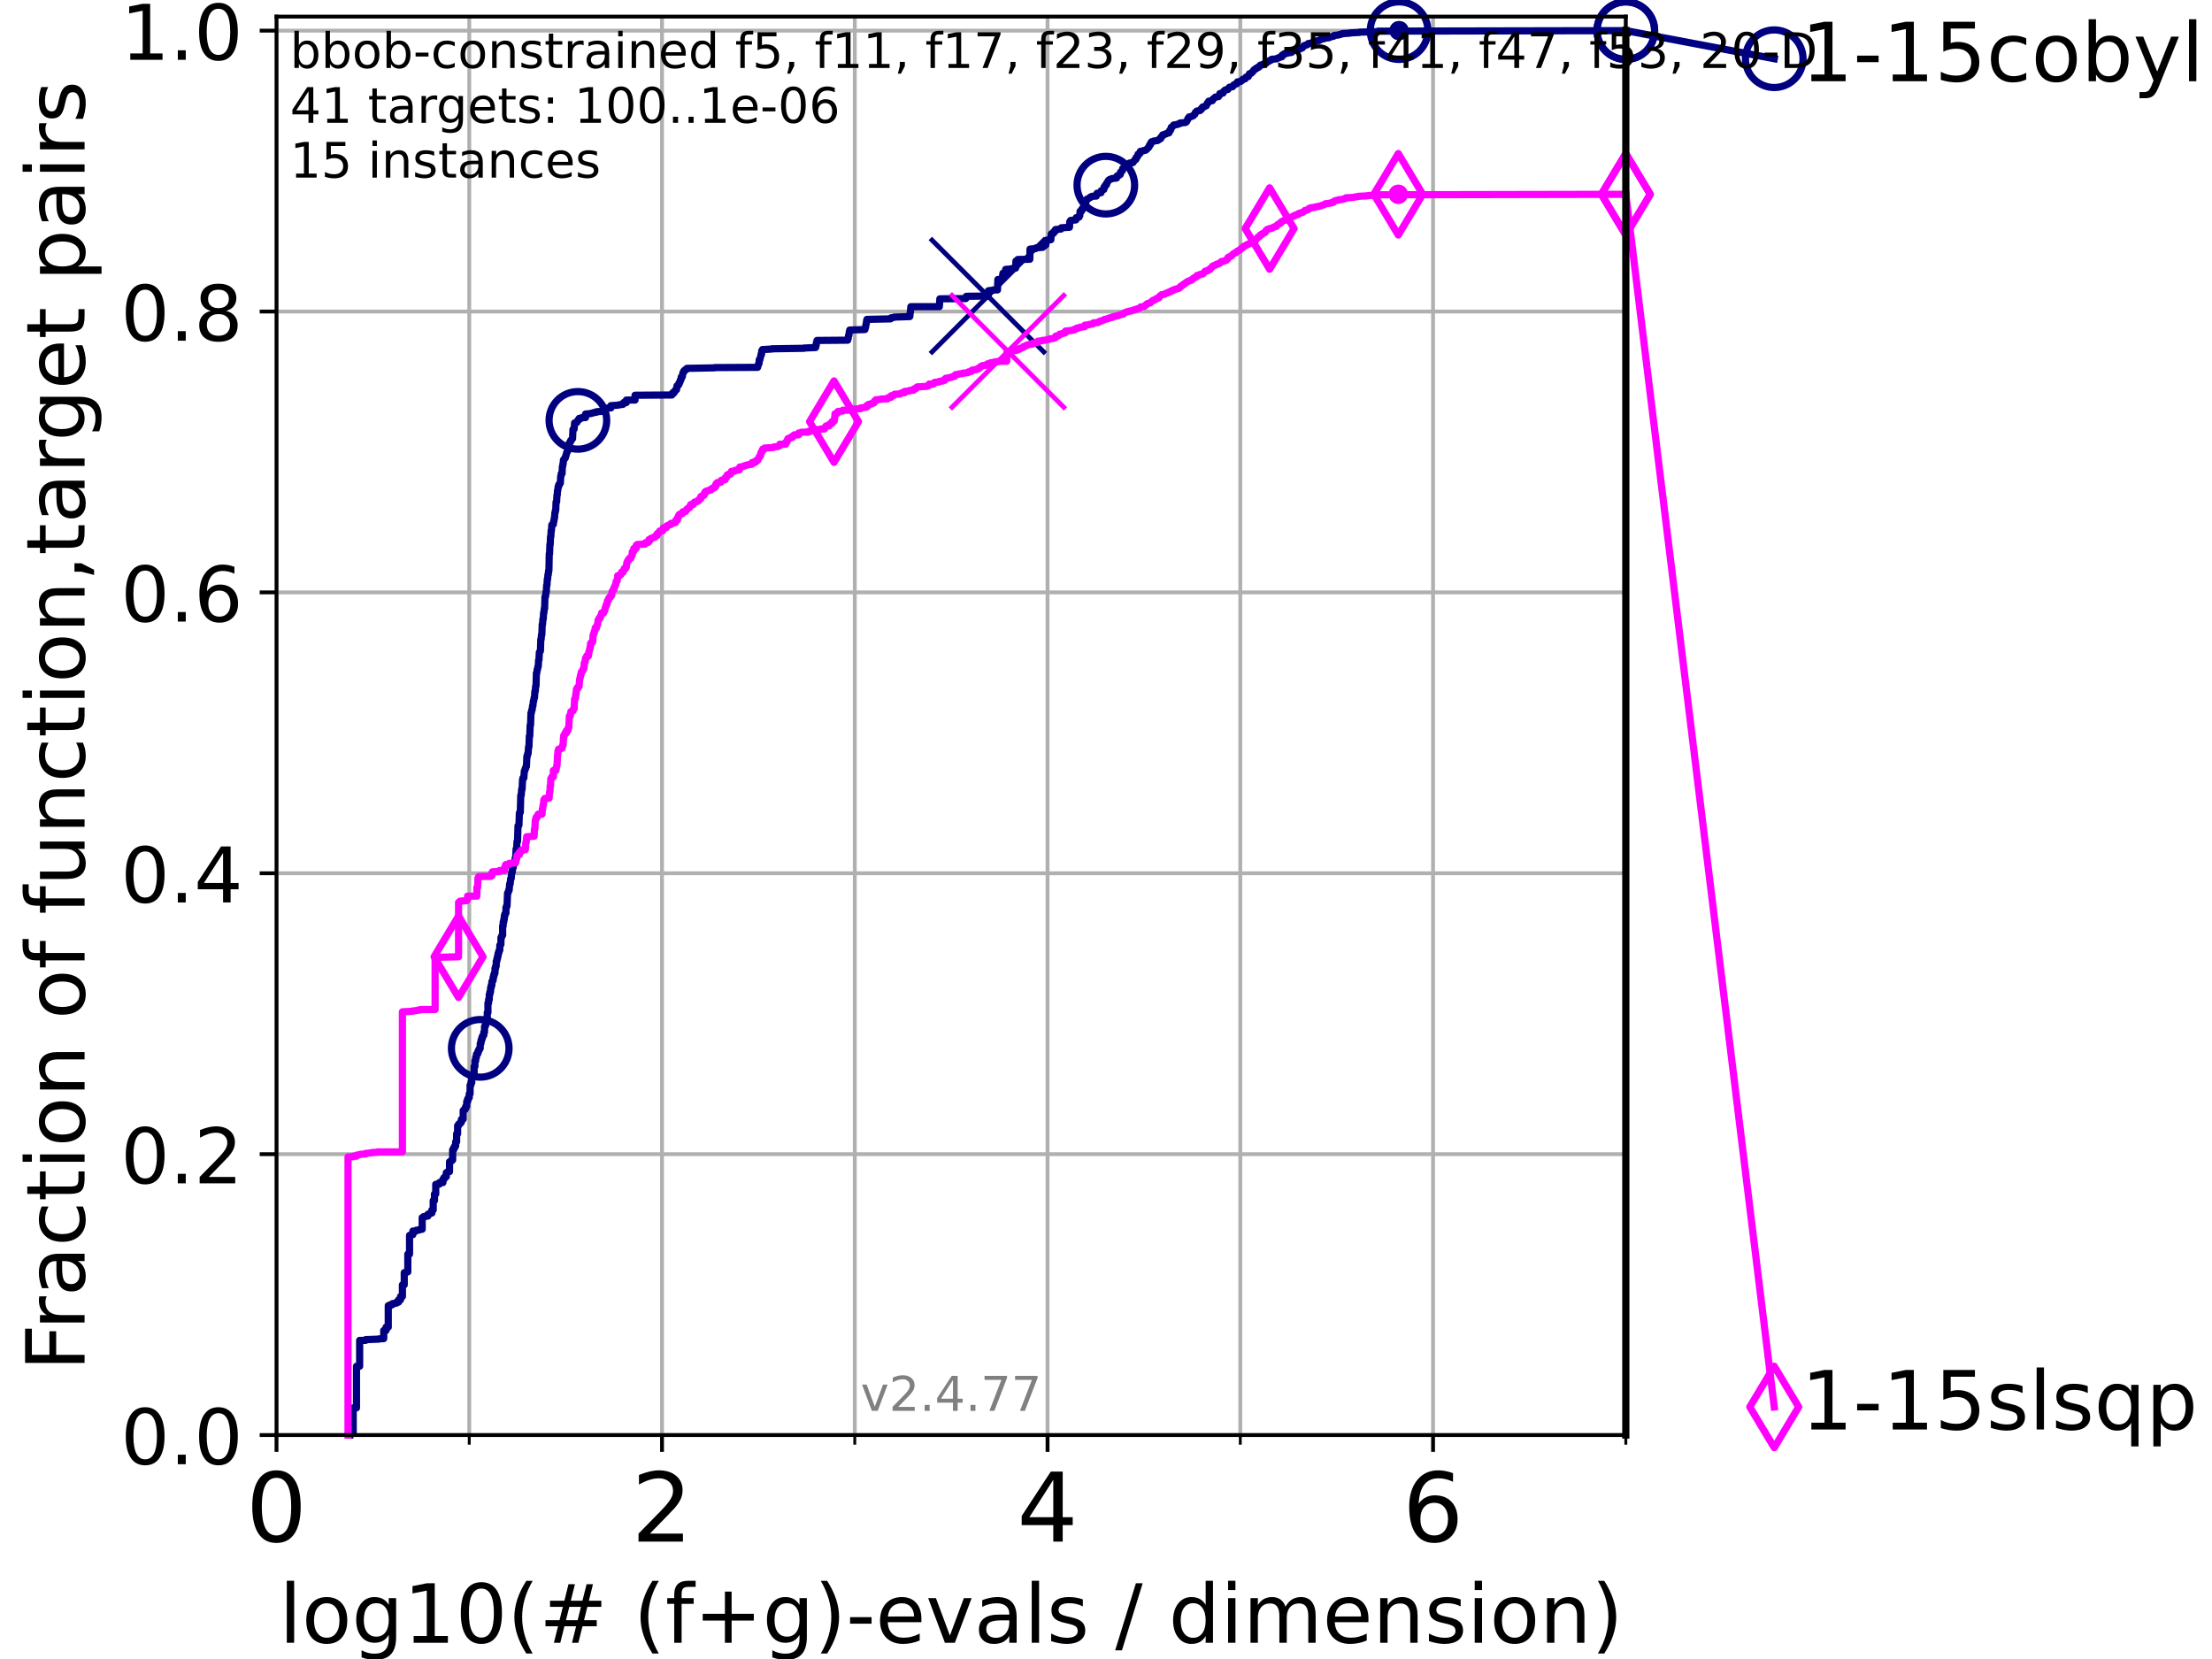 <?xml version="1.0" encoding="utf-8" standalone="no"?>
<!DOCTYPE svg PUBLIC "-//W3C//DTD SVG 1.1//EN"
  "http://www.w3.org/Graphics/SVG/1.1/DTD/svg11.dtd">
<!-- Created with matplotlib (https://matplotlib.org/) -->
<svg height="345.6pt" version="1.1" viewBox="0 0 460.8 345.6" width="460.8pt" xmlns="http://www.w3.org/2000/svg" xmlns:xlink="http://www.w3.org/1999/xlink">
 <defs>
  <style type="text/css">*{stroke-linecap:butt;stroke-linejoin:round;}</style>
 </defs>
 <g id="figure_1">
  <g id="patch_1">
   <path d="M 0 345.6 
L 460.8 345.6 
L 460.8 0 
L 0 0 
z
" style="fill:#ffffff;"/>
  </g>
  <g id="axes_1">
   <g id="patch_2">
    <path d="M 57.6 298.944 
L 338.688 298.944 
L 338.688 3.456 
L 57.6 3.456 
z
" style="fill:#ffffff;"/>
   </g>
   <g id="matplotlib.axis_1">
    <g id="xtick_1">
     <g id="line2d_1">
      <path clip-path="url(#p8950c0f843)" d="M 57.6 298.944 
L 57.6 3.456 
" style="fill:none;stroke:#b0b0b0;stroke-linecap:square;stroke-width:0.8;"/>
     </g>
     <g id="line2d_2">
      <defs>
       <path d="M 0 0 
L 0 3.5 
" id="m47769ffae2" style="stroke:#000000;stroke-width:0.8;"/>
      </defs>
      <g>
       <use style="stroke:#000000;stroke-width:0.8;" x="57.6" xlink:href="#m47769ffae2" y="298.944"/>
      </g>
     </g>
     <g id="text_1">
      <!-- 0 -->
      <g transform="translate(51.237 321.141)scale(0.2 -0.2)">
       <defs>
        <path d="M 31.781 66.406 
Q 24.172 66.406 20.328 58.906 
Q 16.5 51.422 16.5 36.375 
Q 16.5 21.391 20.328 13.891 
Q 24.172 6.391 31.781 6.391 
Q 39.453 6.391 43.281 13.891 
Q 47.125 21.391 47.125 36.375 
Q 47.125 51.422 43.281 58.906 
Q 39.453 66.406 31.781 66.406 
z
M 31.781 74.219 
Q 44.047 74.219 50.516 64.516 
Q 56.984 54.828 56.984 36.375 
Q 56.984 17.969 50.516 8.266 
Q 44.047 -1.422 31.781 -1.422 
Q 19.531 -1.422 13.062 8.266 
Q 6.594 17.969 6.594 36.375 
Q 6.594 54.828 13.062 64.516 
Q 19.531 74.219 31.781 74.219 
z
" id="DejaVuSans-48"/>
       </defs>
       <use xlink:href="#DejaVuSans-48"/>
      </g>
     </g>
    </g>
    <g id="xtick_2">
     <g id="line2d_3">
      <path clip-path="url(#p8950c0f843)" d="M 137.911 298.944 
L 137.911 3.456 
" style="fill:none;stroke:#b0b0b0;stroke-linecap:square;stroke-width:0.8;"/>
     </g>
     <g id="line2d_4">
      <g>
       <use style="stroke:#000000;stroke-width:0.8;" x="137.911" xlink:href="#m47769ffae2" y="298.944"/>
      </g>
     </g>
     <g id="text_2">
      <!-- 2 -->
      <g transform="translate(131.548 321.141)scale(0.2 -0.2)">
       <defs>
        <path d="M 19.188 8.297 
L 53.609 8.297 
L 53.609 0 
L 7.328 0 
L 7.328 8.297 
Q 12.938 14.109 22.625 23.891 
Q 32.328 33.688 34.812 36.531 
Q 39.547 41.844 41.422 45.531 
Q 43.312 49.219 43.312 52.781 
Q 43.312 58.594 39.234 62.25 
Q 35.156 65.922 28.609 65.922 
Q 23.969 65.922 18.812 64.312 
Q 13.672 62.703 7.812 59.422 
L 7.812 69.391 
Q 13.766 71.781 18.938 73 
Q 24.125 74.219 28.422 74.219 
Q 39.75 74.219 46.484 68.547 
Q 53.219 62.891 53.219 53.422 
Q 53.219 48.922 51.531 44.891 
Q 49.859 40.875 45.406 35.406 
Q 44.188 33.984 37.641 27.219 
Q 31.109 20.453 19.188 8.297 
z
" id="DejaVuSans-50"/>
       </defs>
       <use xlink:href="#DejaVuSans-50"/>
      </g>
     </g>
    </g>
    <g id="xtick_3">
     <g id="line2d_5">
      <path clip-path="url(#p8950c0f843)" d="M 218.222 298.944 
L 218.222 3.456 
" style="fill:none;stroke:#b0b0b0;stroke-linecap:square;stroke-width:0.8;"/>
     </g>
     <g id="line2d_6">
      <g>
       <use style="stroke:#000000;stroke-width:0.8;" x="218.222" xlink:href="#m47769ffae2" y="298.944"/>
      </g>
     </g>
     <g id="text_3">
      <!-- 4 -->
      <g transform="translate(211.859 321.141)scale(0.2 -0.2)">
       <defs>
        <path d="M 37.797 64.312 
L 12.891 25.391 
L 37.797 25.391 
z
M 35.203 72.906 
L 47.609 72.906 
L 47.609 25.391 
L 58.016 25.391 
L 58.016 17.188 
L 47.609 17.188 
L 47.609 0 
L 37.797 0 
L 37.797 17.188 
L 4.891 17.188 
L 4.891 26.703 
z
" id="DejaVuSans-52"/>
       </defs>
       <use xlink:href="#DejaVuSans-52"/>
      </g>
     </g>
    </g>
    <g id="xtick_4">
     <g id="line2d_7">
      <path clip-path="url(#p8950c0f843)" d="M 298.533 298.944 
L 298.533 3.456 
" style="fill:none;stroke:#b0b0b0;stroke-linecap:square;stroke-width:0.8;"/>
     </g>
     <g id="line2d_8">
      <g>
       <use style="stroke:#000000;stroke-width:0.8;" x="298.533" xlink:href="#m47769ffae2" y="298.944"/>
      </g>
     </g>
     <g id="text_4">
      <!-- 6 -->
      <g transform="translate(292.17 321.141)scale(0.2 -0.2)">
       <defs>
        <path d="M 33.016 40.375 
Q 26.375 40.375 22.484 35.828 
Q 18.609 31.297 18.609 23.391 
Q 18.609 15.531 22.484 10.953 
Q 26.375 6.391 33.016 6.391 
Q 39.656 6.391 43.531 10.953 
Q 47.406 15.531 47.406 23.391 
Q 47.406 31.297 43.531 35.828 
Q 39.656 40.375 33.016 40.375 
z
M 52.594 71.297 
L 52.594 62.312 
Q 48.875 64.062 45.094 64.984 
Q 41.312 65.922 37.594 65.922 
Q 27.828 65.922 22.672 59.328 
Q 17.531 52.734 16.797 39.406 
Q 19.672 43.656 24.016 45.922 
Q 28.375 48.188 33.594 48.188 
Q 44.578 48.188 50.953 41.516 
Q 57.328 34.859 57.328 23.391 
Q 57.328 12.156 50.688 5.359 
Q 44.047 -1.422 33.016 -1.422 
Q 20.359 -1.422 13.672 8.266 
Q 6.984 17.969 6.984 36.375 
Q 6.984 53.656 15.188 63.938 
Q 23.391 74.219 37.203 74.219 
Q 40.922 74.219 44.703 73.484 
Q 48.484 72.75 52.594 71.297 
z
" id="DejaVuSans-54"/>
       </defs>
       <use xlink:href="#DejaVuSans-54"/>
      </g>
     </g>
    </g>
    <g id="xtick_5">
     <g id="line2d_9">
      <path clip-path="url(#p8950c0f843)" d="M 97.755 298.944 
L 97.755 3.456 
" style="fill:none;stroke:#b0b0b0;stroke-linecap:square;stroke-width:0.8;"/>
     </g>
     <g id="line2d_10">
      <defs>
       <path d="M 0 0 
L 0 2 
" id="mad3637de3a" style="stroke:#000000;stroke-width:0.6;"/>
      </defs>
      <g>
       <use style="stroke:#000000;stroke-width:0.6;" x="97.755" xlink:href="#mad3637de3a" y="298.944"/>
      </g>
     </g>
    </g>
    <g id="xtick_6">
     <g id="line2d_11">
      <path clip-path="url(#p8950c0f843)" d="M 178.066 298.944 
L 178.066 3.456 
" style="fill:none;stroke:#b0b0b0;stroke-linecap:square;stroke-width:0.8;"/>
     </g>
     <g id="line2d_12">
      <g>
       <use style="stroke:#000000;stroke-width:0.6;" x="178.066" xlink:href="#mad3637de3a" y="298.944"/>
      </g>
     </g>
    </g>
    <g id="xtick_7">
     <g id="line2d_13">
      <path clip-path="url(#p8950c0f843)" d="M 258.377 298.944 
L 258.377 3.456 
" style="fill:none;stroke:#b0b0b0;stroke-linecap:square;stroke-width:0.8;"/>
     </g>
     <g id="line2d_14">
      <g>
       <use style="stroke:#000000;stroke-width:0.6;" x="258.377" xlink:href="#mad3637de3a" y="298.944"/>
      </g>
     </g>
    </g>
    <g id="xtick_8">
     <g id="line2d_15">
      <path clip-path="url(#p8950c0f843)" d="M 338.688 298.944 
L 338.688 3.456 
" style="fill:none;stroke:#b0b0b0;stroke-linecap:square;stroke-width:0.8;"/>
     </g>
     <g id="line2d_16">
      <g>
       <use style="stroke:#000000;stroke-width:0.6;" x="338.688" xlink:href="#mad3637de3a" y="298.944"/>
      </g>
     </g>
    </g>
    <g id="text_5">
     <!-- log10(# (f+g)-evals / dimension) -->
     <g transform="translate(58.145 342.218)scale(0.17 -0.17)">
      <defs>
       <path d="M 9.422 75.984 
L 18.406 75.984 
L 18.406 0 
L 9.422 0 
z
" id="DejaVuSans-108"/>
       <path d="M 30.609 48.391 
Q 23.391 48.391 19.188 42.75 
Q 14.984 37.109 14.984 27.297 
Q 14.984 17.484 19.156 11.844 
Q 23.344 6.203 30.609 6.203 
Q 37.797 6.203 41.984 11.859 
Q 46.188 17.531 46.188 27.297 
Q 46.188 37.016 41.984 42.703 
Q 37.797 48.391 30.609 48.391 
z
M 30.609 56 
Q 42.328 56 49.016 48.375 
Q 55.719 40.766 55.719 27.297 
Q 55.719 13.875 49.016 6.219 
Q 42.328 -1.422 30.609 -1.422 
Q 18.844 -1.422 12.172 6.219 
Q 5.516 13.875 5.516 27.297 
Q 5.516 40.766 12.172 48.375 
Q 18.844 56 30.609 56 
z
" id="DejaVuSans-111"/>
       <path d="M 45.406 27.984 
Q 45.406 37.75 41.375 43.109 
Q 37.359 48.484 30.078 48.484 
Q 22.859 48.484 18.828 43.109 
Q 14.797 37.75 14.797 27.984 
Q 14.797 18.266 18.828 12.891 
Q 22.859 7.516 30.078 7.516 
Q 37.359 7.516 41.375 12.891 
Q 45.406 18.266 45.406 27.984 
z
M 54.391 6.781 
Q 54.391 -7.172 48.188 -13.984 
Q 42 -20.797 29.203 -20.797 
Q 24.469 -20.797 20.266 -20.094 
Q 16.062 -19.391 12.109 -17.922 
L 12.109 -9.188 
Q 16.062 -11.328 19.922 -12.344 
Q 23.781 -13.375 27.781 -13.375 
Q 36.625 -13.375 41.016 -8.766 
Q 45.406 -4.156 45.406 5.172 
L 45.406 9.625 
Q 42.625 4.781 38.281 2.391 
Q 33.938 0 27.875 0 
Q 17.828 0 11.672 7.656 
Q 5.516 15.328 5.516 27.984 
Q 5.516 40.672 11.672 48.328 
Q 17.828 56 27.875 56 
Q 33.938 56 38.281 53.609 
Q 42.625 51.219 45.406 46.391 
L 45.406 54.688 
L 54.391 54.688 
z
" id="DejaVuSans-103"/>
       <path d="M 12.406 8.297 
L 28.516 8.297 
L 28.516 63.922 
L 10.984 60.406 
L 10.984 69.391 
L 28.422 72.906 
L 38.281 72.906 
L 38.281 8.297 
L 54.391 8.297 
L 54.391 0 
L 12.406 0 
z
" id="DejaVuSans-49"/>
       <path d="M 31 75.875 
Q 24.469 64.656 21.281 53.656 
Q 18.109 42.672 18.109 31.391 
Q 18.109 20.125 21.312 9.062 
Q 24.516 -2 31 -13.188 
L 23.188 -13.188 
Q 15.875 -1.703 12.234 9.375 
Q 8.594 20.453 8.594 31.391 
Q 8.594 42.281 12.203 53.312 
Q 15.828 64.359 23.188 75.875 
z
" id="DejaVuSans-40"/>
       <path d="M 51.125 44 
L 36.922 44 
L 32.812 27.688 
L 47.125 27.688 
z
M 43.797 71.781 
L 38.719 51.516 
L 52.984 51.516 
L 58.109 71.781 
L 65.922 71.781 
L 60.891 51.516 
L 76.125 51.516 
L 76.125 44 
L 58.984 44 
L 54.984 27.688 
L 70.516 27.688 
L 70.516 20.219 
L 53.078 20.219 
L 48 0 
L 40.188 0 
L 45.219 20.219 
L 30.906 20.219 
L 25.875 0 
L 18.016 0 
L 23.094 20.219 
L 7.719 20.219 
L 7.719 27.688 
L 24.906 27.688 
L 29 44 
L 13.281 44 
L 13.281 51.516 
L 30.906 51.516 
L 35.891 71.781 
z
" id="DejaVuSans-35"/>
       <path id="DejaVuSans-32"/>
       <path d="M 37.109 75.984 
L 37.109 68.5 
L 28.516 68.5 
Q 23.688 68.5 21.797 66.547 
Q 19.922 64.594 19.922 59.516 
L 19.922 54.688 
L 34.719 54.688 
L 34.719 47.703 
L 19.922 47.703 
L 19.922 0 
L 10.891 0 
L 10.891 47.703 
L 2.297 47.703 
L 2.297 54.688 
L 10.891 54.688 
L 10.891 58.5 
Q 10.891 67.625 15.141 71.797 
Q 19.391 75.984 28.609 75.984 
z
" id="DejaVuSans-102"/>
       <path d="M 46 62.703 
L 46 35.5 
L 73.188 35.5 
L 73.188 27.203 
L 46 27.203 
L 46 0 
L 37.797 0 
L 37.797 27.203 
L 10.594 27.203 
L 10.594 35.5 
L 37.797 35.5 
L 37.797 62.703 
z
" id="DejaVuSans-43"/>
       <path d="M 8.016 75.875 
L 15.828 75.875 
Q 23.141 64.359 26.781 53.312 
Q 30.422 42.281 30.422 31.391 
Q 30.422 20.453 26.781 9.375 
Q 23.141 -1.703 15.828 -13.188 
L 8.016 -13.188 
Q 14.5 -2 17.703 9.062 
Q 20.906 20.125 20.906 31.391 
Q 20.906 42.672 17.703 53.656 
Q 14.5 64.656 8.016 75.875 
z
" id="DejaVuSans-41"/>
       <path d="M 4.891 31.391 
L 31.203 31.391 
L 31.203 23.391 
L 4.891 23.391 
z
" id="DejaVuSans-45"/>
       <path d="M 56.203 29.594 
L 56.203 25.203 
L 14.891 25.203 
Q 15.484 15.922 20.484 11.062 
Q 25.484 6.203 34.422 6.203 
Q 39.594 6.203 44.453 7.469 
Q 49.312 8.734 54.109 11.281 
L 54.109 2.781 
Q 49.266 0.734 44.188 -0.344 
Q 39.109 -1.422 33.891 -1.422 
Q 20.797 -1.422 13.156 6.188 
Q 5.516 13.812 5.516 26.812 
Q 5.516 40.234 12.766 48.109 
Q 20.016 56 32.328 56 
Q 43.359 56 49.781 48.891 
Q 56.203 41.797 56.203 29.594 
z
M 47.219 32.234 
Q 47.125 39.594 43.094 43.984 
Q 39.062 48.391 32.422 48.391 
Q 24.906 48.391 20.391 44.141 
Q 15.875 39.891 15.188 32.172 
z
" id="DejaVuSans-101"/>
       <path d="M 2.984 54.688 
L 12.5 54.688 
L 29.594 8.797 
L 46.688 54.688 
L 56.203 54.688 
L 35.688 0 
L 23.484 0 
z
" id="DejaVuSans-118"/>
       <path d="M 34.281 27.484 
Q 23.391 27.484 19.188 25 
Q 14.984 22.516 14.984 16.5 
Q 14.984 11.719 18.141 8.906 
Q 21.297 6.109 26.703 6.109 
Q 34.188 6.109 38.703 11.406 
Q 43.219 16.703 43.219 25.484 
L 43.219 27.484 
z
M 52.203 31.203 
L 52.203 0 
L 43.219 0 
L 43.219 8.297 
Q 40.141 3.328 35.547 0.953 
Q 30.953 -1.422 24.312 -1.422 
Q 15.922 -1.422 10.953 3.297 
Q 6 8.016 6 15.922 
Q 6 25.141 12.172 29.828 
Q 18.359 34.516 30.609 34.516 
L 43.219 34.516 
L 43.219 35.406 
Q 43.219 41.609 39.141 45 
Q 35.062 48.391 27.688 48.391 
Q 23 48.391 18.547 47.266 
Q 14.109 46.141 10.016 43.891 
L 10.016 52.203 
Q 14.938 54.109 19.578 55.047 
Q 24.219 56 28.609 56 
Q 40.484 56 46.344 49.844 
Q 52.203 43.703 52.203 31.203 
z
" id="DejaVuSans-97"/>
       <path d="M 44.281 53.078 
L 44.281 44.578 
Q 40.484 46.531 36.375 47.5 
Q 32.281 48.484 27.875 48.484 
Q 21.188 48.484 17.844 46.438 
Q 14.5 44.391 14.5 40.281 
Q 14.5 37.156 16.891 35.375 
Q 19.281 33.594 26.516 31.984 
L 29.594 31.297 
Q 39.156 29.25 43.188 25.516 
Q 47.219 21.781 47.219 15.094 
Q 47.219 7.469 41.188 3.016 
Q 35.156 -1.422 24.609 -1.422 
Q 20.219 -1.422 15.453 -0.562 
Q 10.688 0.297 5.422 2 
L 5.422 11.281 
Q 10.406 8.688 15.234 7.391 
Q 20.062 6.109 24.812 6.109 
Q 31.156 6.109 34.562 8.281 
Q 37.984 10.453 37.984 14.406 
Q 37.984 18.062 35.516 20.016 
Q 33.062 21.969 24.703 23.781 
L 21.578 24.516 
Q 13.234 26.266 9.516 29.906 
Q 5.812 33.547 5.812 39.891 
Q 5.812 47.609 11.281 51.797 
Q 16.75 56 26.812 56 
Q 31.781 56 36.172 55.266 
Q 40.578 54.547 44.281 53.078 
z
" id="DejaVuSans-115"/>
       <path d="M 25.391 72.906 
L 33.688 72.906 
L 8.297 -9.281 
L 0 -9.281 
z
" id="DejaVuSans-47"/>
       <path d="M 45.406 46.391 
L 45.406 75.984 
L 54.391 75.984 
L 54.391 0 
L 45.406 0 
L 45.406 8.203 
Q 42.578 3.328 38.25 0.953 
Q 33.938 -1.422 27.875 -1.422 
Q 17.969 -1.422 11.734 6.484 
Q 5.516 14.406 5.516 27.297 
Q 5.516 40.188 11.734 48.094 
Q 17.969 56 27.875 56 
Q 33.938 56 38.25 53.625 
Q 42.578 51.266 45.406 46.391 
z
M 14.797 27.297 
Q 14.797 17.391 18.875 11.75 
Q 22.953 6.109 30.078 6.109 
Q 37.203 6.109 41.297 11.75 
Q 45.406 17.391 45.406 27.297 
Q 45.406 37.203 41.297 42.844 
Q 37.203 48.484 30.078 48.484 
Q 22.953 48.484 18.875 42.844 
Q 14.797 37.203 14.797 27.297 
z
" id="DejaVuSans-100"/>
       <path d="M 9.422 54.688 
L 18.406 54.688 
L 18.406 0 
L 9.422 0 
z
M 9.422 75.984 
L 18.406 75.984 
L 18.406 64.594 
L 9.422 64.594 
z
" id="DejaVuSans-105"/>
       <path d="M 52 44.188 
Q 55.375 50.25 60.062 53.125 
Q 64.75 56 71.094 56 
Q 79.641 56 84.281 50.016 
Q 88.922 44.047 88.922 33.016 
L 88.922 0 
L 79.891 0 
L 79.891 32.719 
Q 79.891 40.578 77.094 44.375 
Q 74.312 48.188 68.609 48.188 
Q 61.625 48.188 57.562 43.547 
Q 53.516 38.922 53.516 30.906 
L 53.516 0 
L 44.484 0 
L 44.484 32.719 
Q 44.484 40.625 41.703 44.406 
Q 38.922 48.188 33.109 48.188 
Q 26.219 48.188 22.156 43.531 
Q 18.109 38.875 18.109 30.906 
L 18.109 0 
L 9.078 0 
L 9.078 54.688 
L 18.109 54.688 
L 18.109 46.188 
Q 21.188 51.219 25.484 53.609 
Q 29.781 56 35.688 56 
Q 41.656 56 45.828 52.969 
Q 50 49.953 52 44.188 
z
" id="DejaVuSans-109"/>
       <path d="M 54.891 33.016 
L 54.891 0 
L 45.906 0 
L 45.906 32.719 
Q 45.906 40.484 42.875 44.328 
Q 39.844 48.188 33.797 48.188 
Q 26.516 48.188 22.312 43.547 
Q 18.109 38.922 18.109 30.906 
L 18.109 0 
L 9.078 0 
L 9.078 54.688 
L 18.109 54.688 
L 18.109 46.188 
Q 21.344 51.125 25.703 53.562 
Q 30.078 56 35.797 56 
Q 45.219 56 50.047 50.172 
Q 54.891 44.344 54.891 33.016 
z
" id="DejaVuSans-110"/>
      </defs>
      <use xlink:href="#DejaVuSans-108"/>
      <use x="27.783" xlink:href="#DejaVuSans-111"/>
      <use x="88.965" xlink:href="#DejaVuSans-103"/>
      <use x="152.441" xlink:href="#DejaVuSans-49"/>
      <use x="216.064" xlink:href="#DejaVuSans-48"/>
      <use x="279.688" xlink:href="#DejaVuSans-40"/>
      <use x="318.701" xlink:href="#DejaVuSans-35"/>
      <use x="402.49" xlink:href="#DejaVuSans-32"/>
      <use x="434.277" xlink:href="#DejaVuSans-40"/>
      <use x="473.291" xlink:href="#DejaVuSans-102"/>
      <use x="508.496" xlink:href="#DejaVuSans-43"/>
      <use x="592.285" xlink:href="#DejaVuSans-103"/>
      <use x="655.762" xlink:href="#DejaVuSans-41"/>
      <use x="694.775" xlink:href="#DejaVuSans-45"/>
      <use x="730.859" xlink:href="#DejaVuSans-101"/>
      <use x="792.383" xlink:href="#DejaVuSans-118"/>
      <use x="851.562" xlink:href="#DejaVuSans-97"/>
      <use x="912.842" xlink:href="#DejaVuSans-108"/>
      <use x="940.625" xlink:href="#DejaVuSans-115"/>
      <use x="992.725" xlink:href="#DejaVuSans-32"/>
      <use x="1024.512" xlink:href="#DejaVuSans-47"/>
      <use x="1058.203" xlink:href="#DejaVuSans-32"/>
      <use x="1089.99" xlink:href="#DejaVuSans-100"/>
      <use x="1153.467" xlink:href="#DejaVuSans-105"/>
      <use x="1181.25" xlink:href="#DejaVuSans-109"/>
      <use x="1278.662" xlink:href="#DejaVuSans-101"/>
      <use x="1340.186" xlink:href="#DejaVuSans-110"/>
      <use x="1403.564" xlink:href="#DejaVuSans-115"/>
      <use x="1455.664" xlink:href="#DejaVuSans-105"/>
      <use x="1483.447" xlink:href="#DejaVuSans-111"/>
      <use x="1544.629" xlink:href="#DejaVuSans-110"/>
      <use x="1608.008" xlink:href="#DejaVuSans-41"/>
     </g>
    </g>
   </g>
   <g id="matplotlib.axis_2">
    <g id="ytick_1">
     <g id="line2d_17">
      <path clip-path="url(#p8950c0f843)" d="M 57.6 298.944 
L 338.688 298.944 
" style="fill:none;stroke:#b0b0b0;stroke-linecap:square;stroke-width:0.8;"/>
     </g>
     <g id="line2d_18">
      <defs>
       <path d="M 0 0 
L -3.5 0 
" id="m37a0cd1083" style="stroke:#000000;stroke-width:0.8;"/>
      </defs>
      <g>
       <use style="stroke:#000000;stroke-width:0.8;" x="57.6" xlink:href="#m37a0cd1083" y="298.944"/>
      </g>
     </g>
     <g id="text_6">
      <!-- 0.0 -->
      <g transform="translate(25.155 305.023)scale(0.16 -0.16)">
       <defs>
        <path d="M 10.688 12.406 
L 21 12.406 
L 21 0 
L 10.688 0 
z
" id="DejaVuSans-46"/>
       </defs>
       <use xlink:href="#DejaVuSans-48"/>
       <use x="63.623" xlink:href="#DejaVuSans-46"/>
       <use x="95.41" xlink:href="#DejaVuSans-48"/>
      </g>
     </g>
    </g>
    <g id="ytick_2">
     <g id="line2d_19">
      <path clip-path="url(#p8950c0f843)" d="M 57.6 240.432 
L 338.688 240.432 
" style="fill:none;stroke:#b0b0b0;stroke-linecap:square;stroke-width:0.8;"/>
     </g>
     <g id="line2d_20">
      <g>
       <use style="stroke:#000000;stroke-width:0.8;" x="57.6" xlink:href="#m37a0cd1083" y="240.432"/>
      </g>
     </g>
     <g id="text_7">
      <!-- 0.2 -->
      <g transform="translate(25.155 246.51)scale(0.16 -0.16)">
       <use xlink:href="#DejaVuSans-48"/>
       <use x="63.623" xlink:href="#DejaVuSans-46"/>
       <use x="95.41" xlink:href="#DejaVuSans-50"/>
      </g>
     </g>
    </g>
    <g id="ytick_3">
     <g id="line2d_21">
      <path clip-path="url(#p8950c0f843)" d="M 57.6 181.919 
L 338.688 181.919 
" style="fill:none;stroke:#b0b0b0;stroke-linecap:square;stroke-width:0.8;"/>
     </g>
     <g id="line2d_22">
      <g>
       <use style="stroke:#000000;stroke-width:0.8;" x="57.6" xlink:href="#m37a0cd1083" y="181.919"/>
      </g>
     </g>
     <g id="text_8">
      <!-- 0.4 -->
      <g transform="translate(25.155 187.998)scale(0.16 -0.16)">
       <use xlink:href="#DejaVuSans-48"/>
       <use x="63.623" xlink:href="#DejaVuSans-46"/>
       <use x="95.41" xlink:href="#DejaVuSans-52"/>
      </g>
     </g>
    </g>
    <g id="ytick_4">
     <g id="line2d_23">
      <path clip-path="url(#p8950c0f843)" d="M 57.6 123.407 
L 338.688 123.407 
" style="fill:none;stroke:#b0b0b0;stroke-linecap:square;stroke-width:0.8;"/>
     </g>
     <g id="line2d_24">
      <g>
       <use style="stroke:#000000;stroke-width:0.8;" x="57.6" xlink:href="#m37a0cd1083" y="123.407"/>
      </g>
     </g>
     <g id="text_9">
      <!-- 0.6 -->
      <g transform="translate(25.155 129.485)scale(0.16 -0.16)">
       <use xlink:href="#DejaVuSans-48"/>
       <use x="63.623" xlink:href="#DejaVuSans-46"/>
       <use x="95.41" xlink:href="#DejaVuSans-54"/>
      </g>
     </g>
    </g>
    <g id="ytick_5">
     <g id="line2d_25">
      <path clip-path="url(#p8950c0f843)" d="M 57.6 64.894 
L 338.688 64.894 
" style="fill:none;stroke:#b0b0b0;stroke-linecap:square;stroke-width:0.8;"/>
     </g>
     <g id="line2d_26">
      <g>
       <use style="stroke:#000000;stroke-width:0.8;" x="57.6" xlink:href="#m37a0cd1083" y="64.894"/>
      </g>
     </g>
     <g id="text_10">
      <!-- 0.8 -->
      <g transform="translate(25.155 70.973)scale(0.16 -0.16)">
       <defs>
        <path d="M 31.781 34.625 
Q 24.75 34.625 20.719 30.859 
Q 16.703 27.094 16.703 20.516 
Q 16.703 13.922 20.719 10.156 
Q 24.75 6.391 31.781 6.391 
Q 38.812 6.391 42.859 10.172 
Q 46.922 13.969 46.922 20.516 
Q 46.922 27.094 42.891 30.859 
Q 38.875 34.625 31.781 34.625 
z
M 21.922 38.812 
Q 15.578 40.375 12.031 44.719 
Q 8.5 49.078 8.5 55.328 
Q 8.5 64.062 14.719 69.141 
Q 20.953 74.219 31.781 74.219 
Q 42.672 74.219 48.875 69.141 
Q 55.078 64.062 55.078 55.328 
Q 55.078 49.078 51.531 44.719 
Q 48 40.375 41.703 38.812 
Q 48.828 37.156 52.797 32.312 
Q 56.781 27.484 56.781 20.516 
Q 56.781 9.906 50.312 4.234 
Q 43.844 -1.422 31.781 -1.422 
Q 19.734 -1.422 13.25 4.234 
Q 6.781 9.906 6.781 20.516 
Q 6.781 27.484 10.781 32.312 
Q 14.797 37.156 21.922 38.812 
z
M 18.312 54.391 
Q 18.312 48.734 21.844 45.562 
Q 25.391 42.391 31.781 42.391 
Q 38.141 42.391 41.719 45.562 
Q 45.312 48.734 45.312 54.391 
Q 45.312 60.062 41.719 63.234 
Q 38.141 66.406 31.781 66.406 
Q 25.391 66.406 21.844 63.234 
Q 18.312 60.062 18.312 54.391 
z
" id="DejaVuSans-56"/>
       </defs>
       <use xlink:href="#DejaVuSans-48"/>
       <use x="63.623" xlink:href="#DejaVuSans-46"/>
       <use x="95.41" xlink:href="#DejaVuSans-56"/>
      </g>
     </g>
    </g>
    <g id="ytick_6">
     <g id="line2d_27">
      <path clip-path="url(#p8950c0f843)" d="M 57.6 6.382 
L 338.688 6.382 
" style="fill:none;stroke:#b0b0b0;stroke-linecap:square;stroke-width:0.8;"/>
     </g>
     <g id="line2d_28">
      <g>
       <use style="stroke:#000000;stroke-width:0.8;" x="57.6" xlink:href="#m37a0cd1083" y="6.382"/>
      </g>
     </g>
     <g id="text_11">
      <!-- 1.0 -->
      <g transform="translate(25.155 12.46)scale(0.16 -0.16)">
       <use xlink:href="#DejaVuSans-49"/>
       <use x="63.623" xlink:href="#DejaVuSans-46"/>
       <use x="95.41" xlink:href="#DejaVuSans-48"/>
      </g>
     </g>
    </g>
    <g id="text_12">
     <!-- Fraction of function,target pairs -->
     <g transform="translate(17.62 285.585)rotate(-90)scale(0.17 -0.17)">
      <defs>
       <path d="M 9.812 72.906 
L 51.703 72.906 
L 51.703 64.594 
L 19.672 64.594 
L 19.672 43.109 
L 48.578 43.109 
L 48.578 34.812 
L 19.672 34.812 
L 19.672 0 
L 9.812 0 
z
" id="DejaVuSans-70"/>
       <path d="M 41.109 46.297 
Q 39.594 47.172 37.812 47.578 
Q 36.031 48 33.891 48 
Q 26.266 48 22.188 43.047 
Q 18.109 38.094 18.109 28.812 
L 18.109 0 
L 9.078 0 
L 9.078 54.688 
L 18.109 54.688 
L 18.109 46.188 
Q 20.953 51.172 25.484 53.578 
Q 30.031 56 36.531 56 
Q 37.453 56 38.578 55.875 
Q 39.703 55.766 41.062 55.516 
z
" id="DejaVuSans-114"/>
       <path d="M 48.781 52.594 
L 48.781 44.188 
Q 44.969 46.297 41.141 47.344 
Q 37.312 48.391 33.406 48.391 
Q 24.656 48.391 19.812 42.844 
Q 14.984 37.312 14.984 27.297 
Q 14.984 17.281 19.812 11.734 
Q 24.656 6.203 33.406 6.203 
Q 37.312 6.203 41.141 7.25 
Q 44.969 8.297 48.781 10.406 
L 48.781 2.094 
Q 45.016 0.344 40.984 -0.531 
Q 36.969 -1.422 32.422 -1.422 
Q 20.062 -1.422 12.781 6.344 
Q 5.516 14.109 5.516 27.297 
Q 5.516 40.672 12.859 48.328 
Q 20.219 56 33.016 56 
Q 37.156 56 41.109 55.141 
Q 45.062 54.297 48.781 52.594 
z
" id="DejaVuSans-99"/>
       <path d="M 18.312 70.219 
L 18.312 54.688 
L 36.812 54.688 
L 36.812 47.703 
L 18.312 47.703 
L 18.312 18.016 
Q 18.312 11.328 20.141 9.422 
Q 21.969 7.516 27.594 7.516 
L 36.812 7.516 
L 36.812 0 
L 27.594 0 
Q 17.188 0 13.234 3.875 
Q 9.281 7.766 9.281 18.016 
L 9.281 47.703 
L 2.688 47.703 
L 2.688 54.688 
L 9.281 54.688 
L 9.281 70.219 
z
" id="DejaVuSans-116"/>
       <path d="M 8.5 21.578 
L 8.5 54.688 
L 17.484 54.688 
L 17.484 21.922 
Q 17.484 14.156 20.5 10.266 
Q 23.531 6.391 29.594 6.391 
Q 36.859 6.391 41.078 11.031 
Q 45.312 15.672 45.312 23.688 
L 45.312 54.688 
L 54.297 54.688 
L 54.297 0 
L 45.312 0 
L 45.312 8.406 
Q 42.047 3.422 37.719 1 
Q 33.406 -1.422 27.688 -1.422 
Q 18.266 -1.422 13.375 4.438 
Q 8.5 10.297 8.5 21.578 
z
M 31.109 56 
z
" id="DejaVuSans-117"/>
       <path d="M 11.719 12.406 
L 22.016 12.406 
L 22.016 4 
L 14.016 -11.625 
L 7.719 -11.625 
L 11.719 4 
z
" id="DejaVuSans-44"/>
       <path d="M 18.109 8.203 
L 18.109 -20.797 
L 9.078 -20.797 
L 9.078 54.688 
L 18.109 54.688 
L 18.109 46.391 
Q 20.953 51.266 25.266 53.625 
Q 29.594 56 35.594 56 
Q 45.562 56 51.781 48.094 
Q 58.016 40.188 58.016 27.297 
Q 58.016 14.406 51.781 6.484 
Q 45.562 -1.422 35.594 -1.422 
Q 29.594 -1.422 25.266 0.953 
Q 20.953 3.328 18.109 8.203 
z
M 48.688 27.297 
Q 48.688 37.203 44.609 42.844 
Q 40.531 48.484 33.406 48.484 
Q 26.266 48.484 22.188 42.844 
Q 18.109 37.203 18.109 27.297 
Q 18.109 17.391 22.188 11.75 
Q 26.266 6.109 33.406 6.109 
Q 40.531 6.109 44.609 11.75 
Q 48.688 17.391 48.688 27.297 
z
" id="DejaVuSans-112"/>
      </defs>
      <use xlink:href="#DejaVuSans-70"/>
      <use x="50.27" xlink:href="#DejaVuSans-114"/>
      <use x="91.383" xlink:href="#DejaVuSans-97"/>
      <use x="152.662" xlink:href="#DejaVuSans-99"/>
      <use x="207.643" xlink:href="#DejaVuSans-116"/>
      <use x="246.852" xlink:href="#DejaVuSans-105"/>
      <use x="274.635" xlink:href="#DejaVuSans-111"/>
      <use x="335.816" xlink:href="#DejaVuSans-110"/>
      <use x="399.195" xlink:href="#DejaVuSans-32"/>
      <use x="430.982" xlink:href="#DejaVuSans-111"/>
      <use x="492.164" xlink:href="#DejaVuSans-102"/>
      <use x="527.369" xlink:href="#DejaVuSans-32"/>
      <use x="559.156" xlink:href="#DejaVuSans-102"/>
      <use x="594.361" xlink:href="#DejaVuSans-117"/>
      <use x="657.74" xlink:href="#DejaVuSans-110"/>
      <use x="721.119" xlink:href="#DejaVuSans-99"/>
      <use x="776.1" xlink:href="#DejaVuSans-116"/>
      <use x="815.309" xlink:href="#DejaVuSans-105"/>
      <use x="843.092" xlink:href="#DejaVuSans-111"/>
      <use x="904.273" xlink:href="#DejaVuSans-110"/>
      <use x="967.652" xlink:href="#DejaVuSans-44"/>
      <use x="999.439" xlink:href="#DejaVuSans-116"/>
      <use x="1038.648" xlink:href="#DejaVuSans-97"/>
      <use x="1099.928" xlink:href="#DejaVuSans-114"/>
      <use x="1139.291" xlink:href="#DejaVuSans-103"/>
      <use x="1202.768" xlink:href="#DejaVuSans-101"/>
      <use x="1264.291" xlink:href="#DejaVuSans-116"/>
      <use x="1303.5" xlink:href="#DejaVuSans-32"/>
      <use x="1335.287" xlink:href="#DejaVuSans-112"/>
      <use x="1398.764" xlink:href="#DejaVuSans-97"/>
      <use x="1460.043" xlink:href="#DejaVuSans-105"/>
      <use x="1487.826" xlink:href="#DejaVuSans-114"/>
      <use x="1528.939" xlink:href="#DejaVuSans-115"/>
     </g>
    </g>
   </g>
   <g id="line2d_29">
    <defs>
     <path d="M 0 1.5 
C 0.398 1.5 0.779 1.342 1.061 1.061 
C 1.342 0.779 1.5 0.398 1.5 0 
C 1.5 -0.398 1.342 -0.779 1.061 -1.061 
C 0.779 -1.342 0.398 -1.5 0 -1.5 
C -0.398 -1.5 -0.779 -1.342 -1.061 -1.061 
C -1.342 -0.779 -1.5 -0.398 -1.5 0 
C -1.5 0.398 -1.342 0.779 -1.061 1.061 
C -0.779 1.342 -0.398 1.5 0 1.5 
z
" id="m5f12ae7ee5" style="stroke:#000080;"/>
    </defs>
    <g>
     <use style="fill:#000080;stroke:#000080;" x="291.454" xlink:href="#m5f12ae7ee5" y="6.382"/>
     <use style="fill:#000080;stroke:#000080;" x="291.454" xlink:href="#m5f12ae7ee5" y="6.382"/>
    </g>
   </g>
   <g id="line2d_30">
    <path d="M 72.868 298.944 
L 72.868 298.415 
L 73.579 298.415 
L 73.579 293.288 
L 74.263 293.288 
L 74.263 284.62 
L 74.922 284.62 
L 74.922 279.228 
L 76.168 279.228 
L 76.168 279.07 
L 78.942 278.964 
L 78.942 278.911 
L 79.939 278.858 
L 79.939 277.167 
L 80.416 277.167 
L 80.416 276.48 
L 80.881 276.48 
L 80.881 271.987 
L 81.334 271.987 
L 81.334 271.776 
L 81.776 271.776 
L 81.776 271.564 
L 82.627 271.458 
L 82.627 271.247 
L 83.037 271.247 
L 83.037 270.771 
L 83.438 270.771 
L 83.438 270.084 
L 83.83 270.084 
L 83.83 267.653 
L 84.213 267.653 
L 84.213 265.116 
L 84.588 265.116 
L 84.588 264.957 
L 84.956 264.957 
L 84.956 261.257 
L 85.315 261.257 
L 85.315 257.346 
L 85.667 257.346 
L 85.667 257.187 
L 86.013 257.187 
L 86.013 256.447 
L 86.684 256.447 
L 86.684 256.289 
L 87.33 256.236 
L 87.33 256.13 
L 87.952 256.077 
L 87.952 253.646 
L 88.256 253.646 
L 88.256 253.434 
L 89.135 253.329 
L 89.135 252.959 
L 89.419 252.959 
L 89.419 252.8 
L 89.973 252.694 
L 89.973 252.06 
L 90.243 252.06 
L 90.243 250.104 
L 90.509 250.104 
L 90.509 248.73 
L 90.771 248.73 
L 90.771 246.721 
L 91.535 246.669 
L 91.535 246.351 
L 92.267 246.351 
L 92.267 245.664 
L 92.504 245.664 
L 92.504 245.294 
L 92.738 245.294 
L 92.738 245.136 
L 92.969 245.136 
L 92.969 244.29 
L 93.197 244.29 
L 93.197 244.132 
L 93.645 244.079 
L 93.645 242.017 
L 93.864 242.017 
L 93.864 241.859 
L 94.081 241.859 
L 94.081 241.647 
L 94.295 241.647 
L 94.295 239.533 
L 94.506 239.533 
L 94.506 239.11 
L 94.715 239.11 
L 94.715 238.74 
L 94.921 238.74 
L 94.921 237.842 
L 95.125 237.842 
L 95.125 236.203 
L 95.327 236.203 
L 95.327 234.512 
L 95.526 234.512 
L 95.526 234.194 
L 95.723 234.194 
L 95.723 234.036 
L 95.918 234.036 
L 95.918 233.772 
L 96.111 233.772 
L 96.111 233.19 
L 96.49 233.137 
L 96.49 231.34 
L 96.676 231.34 
L 96.676 231.182 
L 96.861 231.182 
L 96.861 230.864 
L 97.044 230.864 
L 97.044 230.442 
L 97.224 230.442 
L 97.224 229.49 
L 97.403 229.49 
L 97.403 228.962 
L 97.58 228.962 
L 97.58 228.644 
L 97.755 228.644 
L 97.755 227.852 
L 97.929 227.852 
L 97.929 226.054 
L 98.101 226.054 
L 98.101 225.526 
L 98.271 225.526 
L 98.271 224.627 
L 98.439 224.627 
L 98.439 224.046 
L 98.606 224.046 
L 98.606 223.57 
L 98.772 223.57 
L 98.772 222.143 
L 98.935 222.143 
L 98.935 220.98 
L 99.098 220.98 
L 99.098 220.24 
L 99.258 220.24 
L 99.258 219.606 
L 99.418 219.606 
L 99.418 219.447 
L 99.575 219.447 
L 99.575 218.972 
L 99.732 218.972 
L 99.732 218.655 
L 99.887 218.655 
L 99.887 218.39 
L 100.04 218.39 
L 100.04 217.386 
L 100.193 217.386 
L 100.193 216.752 
L 100.344 216.752 
L 100.344 216.276 
L 100.493 216.276 
L 100.493 215.853 
L 100.642 215.853 
L 100.642 215.642 
L 100.789 215.642 
L 100.789 215.007 
L 100.935 215.007 
L 100.935 213.845 
L 101.08 213.845 
L 101.08 213.475 
L 101.223 213.475 
L 101.223 212.999 
L 101.366 212.999 
L 101.366 212.1 
L 101.507 212.1 
L 101.507 210.937 
L 101.647 210.937 
L 101.647 208.929 
L 101.786 208.929 
L 101.786 208.242 
L 101.924 208.242 
L 101.924 207.132 
L 102.06 207.132 
L 102.06 206.603 
L 102.196 206.603 
L 102.196 205.757 
L 102.331 205.757 
L 102.331 205.229 
L 102.465 205.229 
L 102.465 204.489 
L 102.597 204.489 
L 102.597 204.225 
L 102.729 204.225 
L 102.729 203.537 
L 102.859 203.537 
L 102.859 203.062 
L 102.989 203.062 
L 102.989 202.692 
L 103.118 202.692 
L 103.118 201.74 
L 103.246 201.74 
L 103.246 201.265 
L 103.372 201.265 
L 103.372 200.26 
L 103.498 200.26 
L 103.498 199.785 
L 103.623 199.785 
L 103.623 199.256 
L 103.747 199.256 
L 103.747 198.675 
L 103.871 198.675 
L 103.871 198.252 
L 103.993 198.252 
L 103.993 197.935 
L 104.115 197.935 
L 104.115 196.93 
L 104.235 196.93 
L 104.235 196.719 
L 104.355 196.719 
L 104.355 195.345 
L 104.474 195.345 
L 104.474 195.028 
L 104.592 195.028 
L 104.592 194.816 
L 104.71 194.816 
L 104.71 192.86 
L 104.826 192.86 
L 104.826 192.068 
L 104.942 192.068 
L 104.942 191.539 
L 105.057 191.539 
L 105.057 190.799 
L 105.172 190.799 
L 105.172 190.376 
L 105.285 190.376 
L 105.285 190.218 
L 105.398 190.218 
L 105.398 189.055 
L 105.51 189.055 
L 105.51 188.738 
L 105.622 188.738 
L 105.733 186.042 
L 105.843 186.042 
L 105.952 185.46 
L 106.061 185.46 
L 106.169 184.139 
L 106.276 184.139 
L 106.383 183.029 
L 106.489 183.029 
L 106.594 181.708 
L 106.699 181.708 
L 106.803 180.756 
L 106.906 180.756 
L 107.009 179.963 
L 107.213 179.91 
L 107.314 178.8 
L 107.415 178.8 
L 107.515 176.845 
L 107.614 176.845 
L 107.713 175.259 
L 107.811 175.259 
L 107.909 172.035 
L 108.103 171.929 
L 108.199 169.339 
L 108.389 169.233 
L 108.484 165.692 
L 108.578 165.692 
L 108.671 164.423 
L 108.764 164.423 
L 108.857 162.362 
L 108.949 162.362 
L 108.949 162.045 
L 109.132 162.045 
L 109.222 160.618 
L 109.312 160.618 
L 109.402 160.142 
L 109.491 160.142 
L 109.58 159.666 
L 109.668 159.666 
L 109.756 157.552 
L 109.843 157.552 
L 109.93 156.971 
L 110.017 156.971 
L 110.103 155.596 
L 110.189 155.596 
L 110.274 153.324 
L 110.359 153.324 
L 110.443 151.051 
L 110.527 151.051 
L 110.611 148.514 
L 110.694 148.514 
L 110.777 147.879 
L 110.86 147.879 
L 110.942 147.034 
L 111.023 147.034 
L 111.105 146.029 
L 111.186 146.029 
L 111.266 145.342 
L 111.346 145.342 
L 111.426 144.021 
L 111.506 144.021 
L 111.585 142.911 
L 111.663 142.911 
L 111.742 140.215 
L 111.82 140.215 
L 111.897 139.475 
L 111.975 139.475 
L 112.052 138.841 
L 112.128 138.841 
L 112.205 137.466 
L 112.281 137.466 
L 112.356 135.881 
L 112.432 135.881 
L 112.507 135.616 
L 112.581 135.616 
L 112.656 133.185 
L 112.73 133.185 
L 112.804 132.234 
L 112.877 132.234 
L 112.95 130.067 
L 113.023 130.067 
L 113.095 128.957 
L 113.168 128.957 
L 113.24 127.635 
L 113.311 127.635 
L 113.383 126.789 
L 113.454 126.789 
L 113.524 124.305 
L 113.665 124.199 
L 113.735 123.301 
L 113.804 123.301 
L 113.874 121.927 
L 113.943 121.927 
L 114.012 120.658 
L 114.08 120.658 
L 114.148 119.707 
L 114.216 119.707 
L 114.284 118.861 
L 114.352 118.861 
L 114.419 115.372 
L 114.486 115.372 
L 114.552 113.417 
L 114.619 113.417 
L 114.685 111.778 
L 114.751 111.778 
L 114.817 110.51 
L 114.882 110.51 
L 114.947 109.347 
L 115.27 109.241 
L 115.333 108.554 
L 115.397 108.554 
L 115.46 107.92 
L 115.523 107.92 
L 115.586 106.81 
L 115.649 106.81 
L 115.711 106.281 
L 115.773 106.281 
L 115.835 104.59 
L 115.959 104.537 
L 116.02 103.162 
L 116.081 103.162 
L 116.142 102.158 
L 116.203 102.158 
L 116.263 101.418 
L 116.383 101.365 
L 116.383 100.995 
L 116.562 100.942 
L 116.621 100.625 
L 116.739 100.625 
L 116.798 99.251 
L 116.856 99.251 
L 116.914 98.67 
L 117.088 98.67 
L 117.145 97.242 
L 117.203 97.242 
L 117.26 96.661 
L 117.317 96.661 
L 117.373 95.815 
L 117.542 95.71 
L 117.598 95.498 
L 117.765 95.392 
L 117.876 94.864 
L 117.931 94.864 
L 118.04 94.282 
L 118.094 94.282 
L 118.203 94.018 
L 118.257 94.018 
L 118.364 93.014 
L 118.524 92.961 
L 118.577 92.327 
L 118.682 92.327 
L 118.734 92.062 
L 118.839 92.062 
L 118.891 91.745 
L 119.046 91.692 
L 119.148 91.428 
L 119.276 91.375 
L 119.352 89.473 
L 119.603 89.367 
L 119.702 88.098 
L 120.191 87.993 
L 120.287 87.675 
L 120.382 87.57 
L 120.382 87.517 
L 120.666 87.411 
L 120.666 87.147 
L 121.219 87.094 
L 121.219 86.988 
L 121.975 86.988 
L 121.975 86.248 
L 123.152 86.143 
L 123.152 86.09 
L 123.712 85.984 
L 123.712 85.931 
L 124.255 85.878 
L 124.255 85.773 
L 125.718 85.667 
L 125.823 85.403 
L 125.858 85.403 
L 125.858 85.033 
L 127.262 84.98 
L 127.262 84.504 
L 128.827 84.398 
L 128.827 84.345 
L 129.77 84.24 
L 129.881 84.028 
L 129.909 84.028 
L 129.909 83.87 
L 130.479 83.87 
L 130.479 83.341 
L 132.291 83.341 
L 132.291 82.337 
L 139.973 82.284 
L 139.973 82.125 
L 140.096 82.125 
L 140.096 81.861 
L 140.401 81.861 
L 140.401 81.597 
L 140.552 81.597 
L 140.552 81.438 
L 140.716 81.385 
L 140.716 81.227 
L 140.937 81.174 
L 141.025 80.381 
L 141.228 80.381 
L 141.329 80.117 
L 141.457 80.064 
L 141.457 79.747 
L 141.613 79.694 
L 141.711 79.324 
L 141.739 79.324 
L 141.739 79.113 
L 141.851 79.113 
L 141.921 78.531 
L 142.141 78.478 
L 142.25 77.685 
L 142.345 77.685 
L 142.426 77.315 
L 142.6 77.315 
L 142.693 77.051 
L 142.982 76.945 
L 142.982 76.893 
L 143.099 76.893 
L 143.099 76.734 
L 148.831 76.628 
L 148.831 76.575 
L 157.821 76.523 
L 157.876 76.205 
L 157.943 76.153 
L 158.053 75.677 
L 158.135 75.677 
L 158.163 74.937 
L 158.299 74.937 
L 158.407 74.408 
L 158.466 74.303 
L 158.546 73.774 
L 158.663 73.774 
L 158.679 73.087 
L 158.822 73.087 
L 158.822 72.823 
L 160.765 72.717 
L 160.765 72.664 
L 167.489 72.558 
L 167.489 72.505 
L 169.907 72.4 
L 169.907 71.977 
L 170.024 71.977 
L 170.085 71.29 
L 170.2 71.237 
L 170.2 70.92 
L 176.587 70.867 
L 176.672 70.497 
L 176.706 70.497 
L 176.766 69.863 
L 176.843 69.863 
L 176.925 69.123 
L 176.966 69.07 
L 177.005 68.753 
L 180.181 68.647 
L 180.272 68.277 
L 180.307 68.224 
L 180.406 67.537 
L 180.44 67.537 
L 180.537 66.744 
L 180.59 66.638 
L 180.596 66.533 
L 185.532 66.427 
L 185.611 66.216 
L 186.278 66.11 
L 186.278 66.057 
L 189.525 65.951 
L 189.629 65 
L 189.654 65 
L 189.747 63.89 
L 195.684 63.89 
L 195.787 62.251 
L 201.199 62.198 
L 201.306 61.723 
L 205.844 61.67 
L 205.914 60.56 
L 206.905 60.454 
L 206.905 60.401 
L 207.795 60.401 
L 207.87 58.234 
L 208.806 58.128 
L 208.883 57.177 
L 208.931 57.071 
L 208.938 56.913 
L 209.411 56.807 
L 209.489 56.12 
L 210.726 56.014 
L 210.726 55.961 
L 211.578 55.856 
L 211.638 54.376 
L 211.986 54.323 
L 212.017 54.058 
L 214.525 54.006 
L 214.571 51.891 
L 215.758 51.786 
L 215.841 51.627 
L 217.219 51.521 
L 217.256 51.31 
L 217.641 51.204 
L 217.648 51.098 
L 217.876 50.993 
L 217.95 50.041 
L 218.913 49.936 
L 218.997 48.72 
L 219.458 48.614 
L 219.484 48.297 
L 219.82 48.191 
L 219.869 47.821 
L 221.018 47.716 
L 221.085 47.451 
L 222.79 47.346 
L 222.849 46.183 
L 223.017 46.077 
L 223.025 45.919 
L 224.13 45.813 
L 224.203 45.337 
L 224.789 45.231 
L 224.797 45.02 
L 224.945 44.914 
L 225 44.016 
L 225.322 43.963 
L 225.343 43.593 
L 225.661 43.487 
L 225.746 42.747 
L 226.025 42.641 
L 226.039 42.324 
L 226.209 42.219 
L 226.304 41.69 
L 226.446 41.584 
L 226.448 41.479 
L 226.752 41.373 
L 226.854 41.267 
L 227.124 41.161 
L 227.127 41.056 
L 227.461 40.95 
L 227.461 40.897 
L 228.385 40.844 
L 228.421 40.474 
L 228.533 40.369 
L 228.535 40.263 
L 229.359 40.157 
L 229.399 39.734 
L 229.677 39.629 
L 229.677 39.576 
L 229.952 39.47 
L 230.003 38.941 
L 230.231 38.836 
L 230.264 38.571 
L 230.51 38.466 
L 230.543 38.149 
L 230.662 38.043 
L 230.708 37.937 
L 230.788 37.831 
L 230.838 37.673 
L 230.97 37.567 
L 230.97 37.514 
L 231.216 37.409 
L 231.216 37.356 
L 231.627 37.25 
L 231.627 37.197 
L 232.606 37.091 
L 232.628 36.774 
L 232.75 36.669 
L 232.75 36.616 
L 233.143 36.51 
L 233.143 36.457 
L 233.38 36.351 
L 233.418 35.876 
L 233.619 35.77 
L 233.623 35.664 
L 233.81 35.559 
L 233.884 35.083 
L 234.095 34.977 
L 234.166 34.819 
L 234.399 34.713 
L 234.399 34.66 
L 234.531 34.554 
L 234.623 34.343 
L 234.83 34.237 
L 234.83 34.184 
L 235.273 34.079 
L 235.275 33.973 
L 236.018 33.867 
L 236.099 33.656 
L 236.256 33.55 
L 236.271 33.444 
L 236.471 33.339 
L 236.471 33.286 
L 236.653 33.18 
L 236.672 32.81 
L 236.925 32.704 
L 237.034 32.493 
L 237.047 32.387 
L 237.075 32.123 
L 237.434 32.017 
L 237.541 31.541 
L 238.14 31.436 
L 238.14 31.383 
L 238.71 31.277 
L 238.792 31.171 
L 238.931 31.066 
L 239.041 30.907 
L 239.211 30.801 
L 239.222 30.696 
L 239.382 30.59 
L 239.465 30.22 
L 239.672 30.114 
L 239.736 29.744 
L 239.9 29.639 
L 239.9 29.533 
L 240.372 29.427 
L 240.372 29.374 
L 241.17 29.269 
L 241.17 29.216 
L 241.415 29.11 
L 241.468 29.004 
L 241.766 28.899 
L 241.797 28.634 
L 242.027 28.529 
L 242.083 28.317 
L 242.179 28.211 
L 242.195 28.106 
L 242.66 28 
L 242.66 27.947 
L 243.036 27.841 
L 243.036 27.789 
L 243.517 27.683 
L 243.604 27.26 
L 243.836 27.154 
L 243.86 26.89 
L 243.969 26.784 
L 243.991 26.52 
L 244.235 26.414 
L 244.339 26.256 
L 244.475 26.15 
L 244.479 26.044 
L 245.229 25.939 
L 245.229 25.886 
L 245.728 25.78 
L 245.824 25.621 
L 246.968 25.516 
L 246.968 25.463 
L 247.186 25.357 
L 247.29 25.093 
L 247.387 24.987 
L 247.47 24.67 
L 247.679 24.564 
L 247.71 24.353 
L 248.296 24.247 
L 248.296 24.194 
L 248.628 24.089 
L 248.736 23.877 
L 248.926 23.772 
L 249.031 23.402 
L 249.206 23.296 
L 249.307 23.137 
L 249.988 23.032 
L 250.054 22.926 
L 250.245 22.82 
L 250.251 22.609 
L 250.503 22.503 
L 250.514 22.292 
L 250.973 22.186 
L 250.973 22.133 
L 251.298 22.027 
L 251.399 21.763 
L 251.475 21.657 
L 251.486 21.499 
L 251.716 21.393 
L 251.804 21.076 
L 252.555 20.97 
L 252.624 20.759 
L 252.711 20.653 
L 252.711 20.6 
L 252.926 20.494 
L 253.001 20.389 
L 253.162 20.283 
L 253.162 20.23 
L 253.846 20.124 
L 253.913 19.966 
L 254.036 19.86 
L 254.113 19.49 
L 254.783 19.384 
L 254.858 19.173 
L 254.918 19.067 
L 254.918 19.014 
L 255.098 18.909 
L 255.204 18.75 
L 255.786 18.644 
L 255.877 18.433 
L 256.054 18.327 
L 256.116 18.169 
L 256.763 18.063 
L 256.763 18.01 
L 256.903 17.904 
L 257.005 17.693 
L 257.307 17.587 
L 257.307 17.534 
L 257.677 17.429 
L 257.785 17.059 
L 258.481 16.953 
L 258.481 16.9 
L 258.706 16.794 
L 258.754 16.689 
L 258.871 16.583 
L 258.871 16.53 
L 259.387 16.424 
L 259.477 16.213 
L 259.575 16.107 
L 259.575 16.054 
L 260.05 15.949 
L 260.102 15.737 
L 260.199 15.632 
L 260.264 15.367 
L 260.655 15.262 
L 260.762 15.103 
L 260.953 14.997 
L 261.012 14.839 
L 261.114 14.733 
L 261.205 14.574 
L 261.448 14.469 
L 261.454 14.363 
L 261.784 14.257 
L 261.869 14.099 
L 262.234 13.993 
L 262.272 13.834 
L 262.519 13.729 
L 262.554 13.57 
L 263.079 13.464 
L 263.119 13.359 
L 263.678 13.253 
L 263.769 13.042 
L 264.014 12.936 
L 264.014 12.883 
L 264.34 12.777 
L 264.427 12.619 
L 264.822 12.513 
L 264.892 12.354 
L 265.968 12.249 
L 266.072 12.143 
L 266.437 12.037 
L 266.541 11.932 
L 267.036 11.826 
L 267.108 11.456 
L 267.515 11.35 
L 267.545 11.192 
L 268.199 11.086 
L 268.199 11.033 
L 269.039 10.927 
L 269.126 10.663 
L 269.617 10.557 
L 269.617 10.504 
L 270.335 10.399 
L 270.376 10.293 
L 270.852 10.187 
L 270.928 10.082 
L 271.312 9.976 
L 271.341 9.87 
L 271.461 9.764 
L 271.48 9.659 
L 271.665 9.553 
L 271.665 9.5 
L 272.132 9.394 
L 272.132 9.342 
L 272.449 9.236 
L 272.521 9.077 
L 273.267 8.972 
L 273.267 8.919 
L 273.457 8.813 
L 273.457 8.76 
L 274.096 8.654 
L 274.118 8.549 
L 274.795 8.443 
L 274.864 8.337 
L 275.188 8.232 
L 275.188 8.179 
L 275.811 8.073 
L 275.814 7.967 
L 276.842 7.862 
L 276.842 7.809 
L 277.239 7.703 
L 277.239 7.65 
L 277.842 7.544 
L 277.923 7.386 
L 278.877 7.28 
L 278.877 7.227 
L 279.47 7.122 
L 279.568 7.016 
L 281.218 6.91 
L 281.218 6.857 
L 283.197 6.752 
L 283.197 6.699 
L 287.039 6.593 
L 287.065 6.487 
L 338.688 6.382 
L 338.688 6.382 
" style="fill:none;stroke:#000080;stroke-linecap:square;stroke-width:1.5;"/>
   </g>
   <g id="line2d_31">
    <defs>
     <path d="M 0 6 
C 1.591 6 3.117 5.368 4.243 4.243 
C 5.368 3.117 6 1.591 6 0 
C 6 -1.591 5.368 -3.117 4.243 -4.243 
C 3.117 -5.368 1.591 -6 0 -6 
C -1.591 -6 -3.117 -5.368 -4.243 -4.243 
C -5.368 -3.117 -6 -1.591 -6 0 
C -6 1.591 -5.368 3.117 -4.243 4.243 
C -3.117 5.368 -1.591 6 0 6 
z
" id="m6376e79f3a" style="stroke:#000080;stroke-width:1.5;"/>
    </defs>
    <g>
     <use style="fill-opacity:0;stroke:#000080;stroke-width:1.5;" x="100.04" xlink:href="#m6376e79f3a" y="218.39"/>
     <use style="fill-opacity:0;stroke:#000080;stroke-width:1.5;" x="120.382" xlink:href="#m6376e79f3a" y="87.57"/>
     <use style="fill-opacity:0;stroke:#000080;stroke-width:1.5;" x="230.364" xlink:href="#m6376e79f3a" y="38.571"/>
     <use style="fill-opacity:0;stroke:#000080;stroke-width:1.5;" x="291.454" xlink:href="#m6376e79f3a" y="6.382"/>
     <use style="fill-opacity:0;stroke:#000080;stroke-width:1.5;" x="338.688" xlink:href="#m6376e79f3a" y="6.382"/>
    </g>
   </g>
   <g id="line2d_32">
    <path style="fill:none;stroke:#000080;stroke-linecap:square;stroke-width:1.5;"/>
    <g/>
   </g>
   <g id="line2d_33">
    <path clip-path="url(#p8950c0f843)" d="M 205.799 61.67 
" style="fill:none;stroke:#000080;stroke-linecap:square;stroke-width:1.5;"/>
    <defs>
     <path d="M -12 12 
L 12 -12 
M -12 -12 
L 12 12 
" id="m285c3c9c1f" style="stroke:#000080;"/>
    </defs>
    <g clip-path="url(#p8950c0f843)">
     <use style="fill:#000080;stroke:#000080;" x="205.799" xlink:href="#m285c3c9c1f" y="61.67"/>
    </g>
   </g>
   <g id="line2d_34">
    <defs>
     <path d="M 0 1.5 
C 0.398 1.5 0.779 1.342 1.061 1.061 
C 1.342 0.779 1.5 0.398 1.5 0 
C 1.5 -0.398 1.342 -0.779 1.061 -1.061 
C 0.779 -1.342 0.398 -1.5 0 -1.5 
C -0.398 -1.5 -0.779 -1.342 -1.061 -1.061 
C -1.342 -0.779 -1.5 -0.398 -1.5 0 
C -1.5 0.398 -1.342 0.779 -1.061 1.061 
C -0.779 1.342 -0.398 1.5 0 1.5 
z
" id="mdf71e51147" style="stroke:#ff00ff;"/>
    </defs>
    <g>
     <use style="fill:#ff00ff;stroke:#ff00ff;" x="291.289" xlink:href="#mdf71e51147" y="40.474"/>
     <use style="fill:#ff00ff;stroke:#ff00ff;" x="291.289" xlink:href="#mdf71e51147" y="40.474"/>
    </g>
   </g>
   <g id="line2d_35">
    <path d="M 72.5 298.944 
L 72.5 241.013 
L 73.579 240.96 
L 73.579 240.854 
L 74.263 240.854 
L 74.263 240.643 
L 74.922 240.537 
L 74.922 240.484 
L 76.168 240.379 
L 76.168 240.273 
L 77.331 240.167 
L 77.331 240.114 
L 78.683 240.009 
L 78.683 239.956 
L 83.83 239.956 
L 83.83 210.779 
L 85.841 210.673 
L 85.841 210.62 
L 86.847 210.515 
L 86.847 210.462 
L 87.487 210.409 
L 87.487 210.303 
L 90.641 210.303 
L 90.641 199.573 
L 91.659 199.468 
L 91.659 199.415 
L 95.526 199.309 
L 95.526 187.998 
L 95.723 187.998 
L 95.821 187.733 
L 97.224 187.628 
L 97.224 187.363 
L 97.403 187.363 
L 97.403 186.676 
L 99.338 186.676 
L 99.338 184.879 
L 99.497 184.879 
L 99.575 182.87 
L 99.732 182.87 
L 99.732 182.606 
L 102.264 182.553 
L 102.264 182.448 
L 102.465 182.448 
L 102.465 181.813 
L 102.597 181.813 
L 102.597 181.602 
L 104.054 181.549 
L 104.054 181.338 
L 105.115 181.338 
L 105.115 180.756 
L 105.229 180.756 
L 105.229 180.439 
L 105.342 180.439 
L 105.342 180.122 
L 106.061 180.069 
L 106.061 179.858 
L 107.415 179.752 
L 107.515 179.118 
L 107.614 179.012 
L 107.713 178.166 
L 108.199 178.061 
L 108.199 177.532 
L 108.389 177.532 
L 108.389 177.373 
L 108.625 177.373 
L 108.625 177.056 
L 109.447 177.003 
L 109.536 175.523 
L 109.624 175.523 
L 109.712 174.308 
L 111.266 174.202 
L 111.346 172.669 
L 111.426 172.669 
L 111.506 170.872 
L 111.585 170.872 
L 111.663 170.291 
L 111.897 170.291 
L 111.897 169.973 
L 112.128 169.973 
L 112.128 169.603 
L 112.914 169.603 
L 112.987 168.493 
L 113.059 168.493 
L 113.132 167.701 
L 113.204 167.701 
L 113.275 166.696 
L 113.347 166.696 
L 113.347 166.538 
L 113.489 166.538 
L 113.489 166.326 
L 114.385 166.273 
L 114.486 164.952 
L 114.552 164.952 
L 114.619 163.683 
L 114.685 163.683 
L 114.751 162.203 
L 114.947 162.098 
L 114.947 161.833 
L 115.27 161.833 
L 115.27 160.512 
L 115.804 160.512 
L 115.866 159.931 
L 115.928 159.931 
L 115.989 159.402 
L 116.05 159.402 
L 116.142 157.288 
L 116.172 157.288 
L 116.233 156.442 
L 116.353 156.389 
L 116.353 156.072 
L 116.769 156.019 
L 116.827 155.861 
L 117.088 155.861 
L 117.145 155.491 
L 117.203 155.491 
L 117.203 155.226 
L 117.317 155.226 
L 117.373 153.746 
L 117.43 153.746 
L 117.43 153.218 
L 117.626 153.112 
L 117.71 152.689 
L 117.985 152.689 
L 117.985 152.214 
L 118.283 152.214 
L 118.391 151.526 
L 118.497 151.526 
L 118.603 149.148 
L 118.813 149.095 
L 118.917 148.249 
L 119.174 148.249 
L 119.174 148.091 
L 119.377 148.091 
L 119.453 147.668 
L 119.603 147.668 
L 119.702 145.606 
L 119.85 145.554 
L 119.948 144.602 
L 119.997 144.602 
L 120.07 143.598 
L 120.239 143.598 
L 120.239 143.281 
L 120.43 143.281 
L 120.501 142.964 
L 120.642 142.964 
L 120.736 141.536 
L 120.783 141.484 
L 120.876 140.955 
L 120.922 140.955 
L 120.968 140.479 
L 121.06 140.479 
L 121.106 139.951 
L 121.287 139.898 
L 121.333 139.686 
L 121.49 139.581 
L 121.49 139.316 
L 121.624 139.316 
L 121.712 138.154 
L 121.756 138.154 
L 121.8 137.889 
L 121.888 137.889 
L 121.975 137.096 
L 122.191 137.044 
L 122.234 136.621 
L 122.594 136.621 
L 122.636 135.881 
L 122.72 135.881 
L 122.803 135.352 
L 122.844 135.352 
L 122.906 134.876 
L 122.968 134.876 
L 123.009 134.137 
L 123.091 134.137 
L 123.091 133.925 
L 123.334 133.925 
L 123.414 133.661 
L 123.474 133.661 
L 123.554 132.287 
L 123.633 132.287 
L 123.673 131.969 
L 123.751 131.969 
L 123.791 131.547 
L 123.869 131.547 
L 123.947 131.177 
L 123.985 131.177 
L 123.985 130.807 
L 124.255 130.807 
L 124.35 130.278 
L 124.482 130.172 
L 124.576 129.221 
L 124.688 129.221 
L 124.762 128.851 
L 125.002 128.798 
L 125.002 128.481 
L 125.129 128.481 
L 125.22 128.111 
L 125.256 128.111 
L 125.328 127.688 
L 125.753 127.688 
L 125.788 127.371 
L 125.892 127.371 
L 125.979 127.107 
L 126.014 127.107 
L 126.083 126.578 
L 126.185 126.472 
L 126.27 125.997 
L 126.423 125.944 
L 126.524 125.204 
L 126.624 125.098 
L 126.624 125.045 
L 126.74 125.045 
L 126.806 124.622 
L 126.986 124.517 
L 126.986 124.411 
L 127.197 124.358 
L 127.229 124.094 
L 127.437 124.041 
L 127.501 123.248 
L 127.564 123.248 
L 127.674 122.931 
L 127.877 122.878 
L 127.908 122.402 
L 128.031 122.402 
L 128.108 121.979 
L 128.245 121.874 
L 128.336 121.134 
L 128.561 121.028 
L 128.62 120.499 
L 128.68 120.499 
L 128.68 119.918 
L 129.089 119.812 
L 129.089 119.759 
L 129.305 119.759 
L 129.362 119.495 
L 129.433 119.495 
L 129.49 119.178 
L 129.798 119.178 
L 129.909 118.808 
L 129.964 118.808 
L 130.032 118.438 
L 130.318 118.438 
L 130.318 118.174 
L 130.465 118.174 
L 130.572 117.222 
L 130.612 117.222 
L 130.704 116.905 
L 130.914 116.799 
L 130.966 116.482 
L 131.147 116.377 
L 131.147 116.271 
L 131.465 116.218 
L 131.566 115.848 
L 131.603 115.848 
L 131.603 115.637 
L 131.716 115.637 
L 131.716 114.949 
L 131.999 114.897 
L 132.036 114.262 
L 132.506 114.262 
L 132.553 113.575 
L 132.777 113.522 
L 132.777 113.417 
L 134.375 113.364 
L 134.45 113.047 
L 135.025 112.994 
L 135.107 112.835 
L 135.199 112.835 
L 135.199 112.412 
L 135.522 112.412 
L 135.602 112.148 
L 136.044 112.042 
L 136.122 111.937 
L 136.476 111.884 
L 136.57 111.62 
L 136.887 111.567 
L 136.897 111.197 
L 137.208 111.091 
L 137.253 110.88 
L 137.389 110.88 
L 137.425 110.615 
L 138.058 110.562 
L 138.162 109.981 
L 138.803 109.928 
L 138.836 109.611 
L 139.156 109.505 
L 139.156 109.4 
L 139.644 109.294 
L 139.644 109.241 
L 139.77 109.241 
L 139.77 109.03 
L 140.507 108.924 
L 140.507 108.871 
L 140.694 108.871 
L 140.694 108.607 
L 140.819 108.607 
L 140.842 108.29 
L 141.141 108.29 
L 141.206 107.708 
L 141.336 107.708 
L 141.414 107.285 
L 141.564 107.18 
L 141.564 107.127 
L 142.127 107.021 
L 142.155 106.862 
L 142.264 106.862 
L 142.264 106.598 
L 142.838 106.545 
L 142.838 106.334 
L 143.002 106.281 
L 143.002 106.175 
L 143.119 106.175 
L 143.119 106.017 
L 143.395 105.911 
L 143.395 105.858 
L 143.666 105.752 
L 143.741 105.382 
L 143.872 105.382 
L 143.878 105.118 
L 144.397 105.118 
L 144.397 104.854 
L 144.63 104.748 
L 144.677 104.59 
L 145.201 104.484 
L 145.282 104.325 
L 145.526 104.325 
L 145.593 104.061 
L 145.788 103.955 
L 145.811 103.85 
L 146.004 103.85 
L 146.004 103.427 
L 146.27 103.427 
L 146.27 103.268 
L 146.681 103.162 
L 146.702 102.845 
L 146.818 102.845 
L 146.818 102.528 
L 147.067 102.528 
L 147.067 102.317 
L 147.57 102.211 
L 147.57 102.158 
L 148.161 102.052 
L 148.234 101.788 
L 148.592 101.682 
L 148.592 101.63 
L 148.794 101.63 
L 148.794 101.471 
L 149.003 101.471 
L 149.003 101.101 
L 149.2 101.048 
L 149.2 100.731 
L 149.445 100.731 
L 149.445 100.52 
L 150.177 100.467 
L 150.276 100.044 
L 151.056 99.938 
L 151.064 99.515 
L 151.401 99.41 
L 151.494 98.934 
L 151.795 98.881 
L 151.795 98.775 
L 152.18 98.775 
L 152.18 98.564 
L 152.334 98.511 
L 152.364 98.194 
L 153.095 98.141 
L 153.095 97.982 
L 154.022 97.877 
L 154.105 97.295 
L 154.778 97.19 
L 154.778 97.137 
L 155.213 97.031 
L 155.213 96.978 
L 155.739 96.872 
L 155.739 96.82 
L 156.667 96.714 
L 156.685 96.344 
L 157.304 96.344 
L 157.304 96.08 
L 157.645 96.08 
L 157.645 95.868 
L 157.907 95.815 
L 158.004 95.445 
L 158.122 95.392 
L 158.146 95.181 
L 158.239 95.181 
L 158.239 95.022 
L 158.447 94.917 
L 158.471 94.441 
L 158.586 94.441 
L 158.602 94.124 
L 158.706 94.124 
L 158.785 93.754 
L 158.919 93.754 
L 158.919 93.542 
L 159.281 93.542 
L 159.281 93.331 
L 161.139 93.225 
L 161.139 93.12 
L 162.111 93.014 
L 162.139 92.908 
L 162.436 92.855 
L 162.436 92.538 
L 163.683 92.538 
L 163.683 92.115 
L 163.938 92.115 
L 164.022 91.64 
L 164.106 91.64 
L 164.137 91.375 
L 164.685 91.27 
L 164.694 91.111 
L 165.093 91.111 
L 165.093 90.847 
L 165.449 90.741 
L 165.449 90.583 
L 166.363 90.583 
L 166.363 90.213 
L 166.917 90.107 
L 166.917 90.054 
L 168.408 90.001 
L 168.461 89.843 
L 168.896 89.843 
L 168.896 89.684 
L 169.148 89.631 
L 169.148 89.525 
L 171.005 89.473 
L 171.005 89.367 
L 171.759 89.367 
L 171.825 89.103 
L 171.912 88.997 
L 171.912 88.944 
L 172.08 88.891 
L 172.08 88.733 
L 172.755 88.68 
L 172.78 88.363 
L 173.15 88.257 
L 173.15 88.204 
L 173.33 88.204 
L 173.33 87.834 
L 173.789 87.728 
L 173.899 86.724 
L 173.947 86.671 
L 173.948 86.195 
L 174.462 86.09 
L 174.545 85.72 
L 175.603 85.614 
L 175.603 85.455 
L 177.622 85.455 
L 177.622 85.244 
L 179.272 85.138 
L 179.272 84.98 
L 180.225 84.874 
L 180.251 84.768 
L 180.603 84.768 
L 180.603 84.451 
L 180.931 84.451 
L 180.931 84.24 
L 181.605 84.134 
L 181.605 84.028 
L 182.089 83.923 
L 182.162 83.553 
L 182.446 83.5 
L 182.446 83.288 
L 183.513 83.183 
L 183.513 83.13 
L 184.917 83.077 
L 184.964 82.865 
L 185.632 82.76 
L 185.634 82.443 
L 186.268 82.337 
L 186.337 82.125 
L 187.514 82.073 
L 187.514 81.967 
L 187.897 81.861 
L 187.897 81.808 
L 188.452 81.808 
L 188.452 81.544 
L 189.467 81.438 
L 189.467 81.333 
L 190.322 81.28 
L 190.397 81.015 
L 190.793 80.963 
L 190.793 80.804 
L 191.053 80.751 
L 191.053 80.593 
L 193.043 80.487 
L 193.043 80.434 
L 193.495 80.328 
L 193.555 80.011 
L 194.444 80.011 
L 194.444 79.853 
L 194.71 79.8 
L 194.71 79.641 
L 195.558 79.588 
L 195.558 79.483 
L 196.372 79.377 
L 196.387 79.271 
L 196.836 79.218 
L 196.838 78.954 
L 197.026 78.848 
L 197.026 78.795 
L 197.855 78.69 
L 197.855 78.637 
L 198.395 78.531 
L 198.395 78.478 
L 198.911 78.373 
L 199.022 78.055 
L 199.789 77.95 
L 199.789 77.897 
L 200.606 77.791 
L 200.606 77.738 
L 201.646 77.633 
L 201.712 77.474 
L 202.395 77.368 
L 202.482 77.104 
L 203.39 76.998 
L 203.473 76.893 
L 203.868 76.84 
L 203.903 76.628 
L 204.258 76.523 
L 204.329 76.311 
L 204.672 76.205 
L 204.672 76.153 
L 205.401 76.1 
L 205.401 75.994 
L 205.66 75.888 
L 205.746 75.783 
L 206.35 75.677 
L 206.35 75.571 
L 207.118 75.465 
L 207.118 75.413 
L 208.041 75.307 
L 208.041 75.254 
L 209.71 75.254 
L 209.805 73.193 
L 211.159 73.087 
L 211.159 73.034 
L 211.809 72.981 
L 211.809 72.823 
L 212.335 72.77 
L 212.335 72.611 
L 212.828 72.505 
L 212.828 72.453 
L 213.203 72.347 
L 213.203 72.188 
L 213.704 72.083 
L 213.704 71.977 
L 214.1 71.871 
L 214.1 71.818 
L 214.985 71.713 
L 214.999 71.554 
L 215.585 71.448 
L 215.585 71.395 
L 216.195 71.343 
L 216.209 71.078 
L 217.115 70.973 
L 217.115 70.92 
L 218.135 70.814 
L 218.135 70.761 
L 218.628 70.655 
L 218.628 70.603 
L 219.475 70.497 
L 219.475 70.444 
L 219.897 70.338 
L 219.932 70.021 
L 220.557 69.915 
L 220.557 69.863 
L 220.725 69.757 
L 220.759 69.598 
L 221.398 69.493 
L 221.398 69.44 
L 221.916 69.334 
L 221.97 68.964 
L 223.187 68.858 
L 223.187 68.806 
L 223.875 68.7 
L 223.903 68.541 
L 224.375 68.436 
L 224.378 68.33 
L 224.954 68.224 
L 224.954 68.171 
L 225.954 68.066 
L 225.986 67.748 
L 226.873 67.643 
L 226.873 67.59 
L 227.677 67.484 
L 227.739 67.273 
L 228.827 67.167 
L 228.827 67.061 
L 229.149 66.956 
L 229.149 66.903 
L 229.626 66.797 
L 229.626 66.744 
L 229.992 66.638 
L 230.091 66.533 
L 230.716 66.427 
L 230.716 66.374 
L 231.134 66.268 
L 231.134 66.216 
L 231.757 66.11 
L 231.785 66.004 
L 232.376 65.898 
L 232.376 65.846 
L 232.958 65.74 
L 232.958 65.687 
L 233.422 65.581 
L 233.422 65.528 
L 234.015 65.423 
L 234.015 65.37 
L 234.179 65.264 
L 234.227 65.158 
L 234.587 65.053 
L 234.587 65 
L 235.125 64.894 
L 235.125 64.841 
L 235.798 64.736 
L 235.798 64.683 
L 236.274 64.577 
L 236.274 64.524 
L 236.786 64.418 
L 236.786 64.366 
L 237.346 64.26 
L 237.448 64.101 
L 237.608 63.996 
L 237.608 63.943 
L 238.39 63.837 
L 238.484 63.678 
L 238.74 63.573 
L 238.847 63.361 
L 239.113 63.256 
L 239.113 63.203 
L 239.647 63.097 
L 239.666 62.991 
L 239.869 62.886 
L 239.869 62.833 
L 240.067 62.727 
L 240.154 62.568 
L 240.585 62.463 
L 240.644 62.357 
L 240.931 62.251 
L 240.96 62.146 
L 241.431 62.04 
L 241.534 61.776 
L 241.668 61.67 
L 241.668 61.617 
L 241.887 61.511 
L 241.966 61.406 
L 242.6 61.3 
L 242.6 61.247 
L 242.894 61.141 
L 242.894 61.088 
L 243.341 60.983 
L 243.386 60.877 
L 243.836 60.771 
L 243.926 60.613 
L 244.398 60.507 
L 244.502 60.348 
L 245.011 60.243 
L 245.011 60.19 
L 245.568 60.084 
L 245.577 59.978 
L 245.857 59.873 
L 245.92 59.661 
L 246.206 59.556 
L 246.225 59.45 
L 246.518 59.344 
L 246.574 59.186 
L 246.876 59.08 
L 246.98 58.921 
L 247.215 58.816 
L 247.268 58.71 
L 247.546 58.604 
L 247.546 58.551 
L 248.041 58.446 
L 248.065 58.34 
L 248.388 58.234 
L 248.425 58.128 
L 248.602 58.023 
L 248.645 57.917 
L 248.972 57.811 
L 248.972 57.758 
L 249.283 57.653 
L 249.353 57.388 
L 249.885 57.283 
L 249.951 57.177 
L 250.58 57.071 
L 250.648 56.913 
L 250.837 56.807 
L 250.93 56.701 
L 251.039 56.596 
L 251.046 56.49 
L 251.621 56.384 
L 251.67 56.226 
L 252.09 56.12 
L 252.157 55.908 
L 252.354 55.803 
L 252.449 55.644 
L 252.584 55.538 
L 252.614 55.433 
L 252.977 55.327 
L 252.977 55.274 
L 253.359 55.168 
L 253.379 55.063 
L 253.901 54.957 
L 253.909 54.851 
L 254.215 54.746 
L 254.312 54.64 
L 254.444 54.534 
L 254.444 54.481 
L 255.04 54.376 
L 255.04 54.323 
L 255.491 54.217 
L 255.555 54.111 
L 255.707 54.006 
L 255.808 53.636 
L 256.173 53.53 
L 256.208 53.424 
L 256.56 53.318 
L 256.646 53.16 
L 256.787 53.054 
L 256.82 52.948 
L 257.041 52.843 
L 257.14 52.737 
L 257.52 52.631 
L 257.551 52.473 
L 257.758 52.367 
L 257.758 52.314 
L 258.061 52.208 
L 258.061 52.156 
L 258.307 52.05 
L 258.398 51.944 
L 258.549 51.838 
L 258.571 51.733 
L 258.864 51.627 
L 258.94 51.468 
L 259.09 51.363 
L 259.09 51.31 
L 259.478 51.204 
L 259.478 51.151 
L 259.745 51.046 
L 259.767 50.94 
L 260.223 50.834 
L 260.323 50.676 
L 260.611 50.57 
L 260.665 50.411 
L 261.065 50.306 
L 261.105 50.2 
L 261.305 50.094 
L 261.305 50.041 
L 261.684 49.936 
L 261.793 49.724 
L 261.932 49.618 
L 261.974 49.46 
L 262.298 49.354 
L 262.298 49.301 
L 262.457 49.196 
L 262.489 48.984 
L 262.854 48.878 
L 262.88 48.72 
L 263.186 48.614 
L 263.186 48.561 
L 263.505 48.456 
L 263.585 48.35 
L 263.677 48.244 
L 263.75 47.98 
L 263.931 47.874 
L 264.036 47.768 
L 264.487 47.663 
L 264.487 47.61 
L 265.055 47.504 
L 265.055 47.451 
L 265.324 47.346 
L 265.324 47.293 
L 265.843 47.187 
L 265.945 46.976 
L 266.164 46.87 
L 266.255 46.711 
L 266.589 46.606 
L 266.589 46.553 
L 266.801 46.447 
L 266.872 46.236 
L 267.152 46.13 
L 267.152 46.077 
L 267.482 45.971 
L 267.482 45.919 
L 268.004 45.813 
L 268.084 45.601 
L 268.479 45.496 
L 268.538 45.39 
L 268.919 45.284 
L 268.919 45.231 
L 269.265 45.126 
L 269.365 45.02 
L 269.786 44.914 
L 269.798 44.809 
L 270.372 44.703 
L 270.405 44.544 
L 270.798 44.439 
L 270.798 44.386 
L 271.315 44.28 
L 271.315 44.227 
L 271.556 44.121 
L 271.637 44.016 
L 271.796 43.91 
L 271.796 43.857 
L 272.332 43.751 
L 272.332 43.699 
L 272.61 43.593 
L 272.661 43.434 
L 273.054 43.329 
L 273.054 43.276 
L 273.962 43.17 
L 273.962 43.117 
L 274.669 43.011 
L 274.669 42.959 
L 275.296 42.853 
L 275.296 42.8 
L 275.77 42.694 
L 275.859 42.589 
L 276.158 42.483 
L 276.158 42.43 
L 277.142 42.324 
L 277.142 42.271 
L 277.739 42.166 
L 277.847 41.954 
L 278.154 41.849 
L 278.154 41.796 
L 278.778 41.69 
L 278.778 41.637 
L 279.738 41.531 
L 279.738 41.479 
L 280.263 41.373 
L 280.354 41.214 
L 282.063 41.109 
L 282.063 41.056 
L 282.922 40.95 
L 282.922 40.897 
L 284.948 40.791 
L 284.948 40.739 
L 286.893 40.633 
L 286.893 40.58 
L 338.688 40.474 
L 338.688 40.474 
" style="fill:none;stroke:#ff00ff;stroke-linecap:square;stroke-width:1.5;"/>
   </g>
   <g id="line2d_36">
    <defs>
     <path d="M -0 8.485 
L 5.091 0 
L 0 -8.485 
L -5.091 -0 
z
" id="mdc15f620ae" style="stroke:#ff00ff;stroke-linejoin:miter;stroke-width:1.5;"/>
    </defs>
    <g>
     <use style="fill-opacity:0;stroke:#ff00ff;stroke-linejoin:miter;stroke-width:1.5;" x="95.526" xlink:href="#mdc15f620ae" y="199.309"/>
     <use style="fill-opacity:0;stroke:#ff00ff;stroke-linejoin:miter;stroke-width:1.5;" x="173.741" xlink:href="#mdc15f620ae" y="87.834"/>
     <use style="fill-opacity:0;stroke:#ff00ff;stroke-linejoin:miter;stroke-width:1.5;" x="264.487" xlink:href="#mdc15f620ae" y="47.61"/>
     <use style="fill-opacity:0;stroke:#ff00ff;stroke-linejoin:miter;stroke-width:1.5;" x="291.289" xlink:href="#mdc15f620ae" y="40.474"/>
     <use style="fill-opacity:0;stroke:#ff00ff;stroke-linejoin:miter;stroke-width:1.5;" x="338.688" xlink:href="#mdc15f620ae" y="40.474"/>
    </g>
   </g>
   <g id="line2d_37">
    <path style="fill:none;stroke:#ff00ff;stroke-linecap:square;stroke-width:1.5;"/>
    <g/>
   </g>
   <g id="line2d_38">
    <path clip-path="url(#p8950c0f843)" d="M 209.964 73.193 
" style="fill:none;stroke:#ff00ff;stroke-linecap:square;stroke-width:1.5;"/>
    <defs>
     <path d="M -12 12 
L 12 -12 
M -12 -12 
L 12 12 
" id="m651260e967" style="stroke:#ff00ff;"/>
    </defs>
    <g clip-path="url(#p8950c0f843)">
     <use style="fill:#ff00ff;stroke:#ff00ff;" x="209.964" xlink:href="#m651260e967" y="73.193"/>
    </g>
   </g>
   <g id="line2d_39">
    <path d="M 338.688 40.474 
L 369.608 293.093 
" style="fill:none;stroke:#ff00ff;stroke-linecap:square;stroke-width:1.5;"/>
    <g>
     <use style="fill-opacity:0;stroke:#ff00ff;stroke-linejoin:miter;stroke-width:1.5;" x="338.688" xlink:href="#mdc15f620ae" y="40.474"/>
     <use style="fill-opacity:0;stroke:#ff00ff;stroke-linejoin:miter;stroke-width:1.5;" x="369.608" xlink:href="#mdc15f620ae" y="293.093"/>
    </g>
   </g>
   <g id="line2d_40">
    <path d="M 338.688 6.382 
L 369.608 12.233 
" style="fill:none;stroke:#000080;stroke-linecap:square;stroke-width:1.5;"/>
    <g>
     <use style="fill-opacity:0;stroke:#000080;stroke-width:1.5;" x="338.688" xlink:href="#m6376e79f3a" y="6.382"/>
     <use style="fill-opacity:0;stroke:#000080;stroke-width:1.5;" x="369.608" xlink:href="#m6376e79f3a" y="12.233"/>
    </g>
   </g>
   <g id="line2d_41">
    <path d="M 338.688 298.944 
L 338.688 6.382 
" style="fill:none;stroke:#000000;stroke-linecap:square;stroke-width:1.5;"/>
   </g>
   <g id="patch_3">
    <path d="M 57.6 298.944 
L 57.6 3.456 
" style="fill:none;stroke:#000000;stroke-linecap:square;stroke-linejoin:miter;stroke-width:0.8;"/>
   </g>
   <g id="patch_4">
    <path d="M 338.688 298.944 
L 338.688 3.456 
" style="fill:none;stroke:#000000;stroke-linecap:square;stroke-linejoin:miter;stroke-width:0.8;"/>
   </g>
   <g id="patch_5">
    <path d="M 57.6 298.944 
L 338.688 298.944 
" style="fill:none;stroke:#000000;stroke-linecap:square;stroke-linejoin:miter;stroke-width:0.8;"/>
   </g>
   <g id="patch_6">
    <path d="M 57.6 3.456 
L 338.688 3.456 
" style="fill:none;stroke:#000000;stroke-linecap:square;stroke-linejoin:miter;stroke-width:0.8;"/>
   </g>
   <g id="text_13">
    <!-- 1-15slsqp -->
    <g transform="translate(375.229 297.784)scale(0.17 -0.17)">
     <defs>
      <path d="M 10.797 72.906 
L 49.516 72.906 
L 49.516 64.594 
L 19.828 64.594 
L 19.828 46.734 
Q 21.969 47.469 24.109 47.828 
Q 26.266 48.188 28.422 48.188 
Q 40.625 48.188 47.75 41.5 
Q 54.891 34.812 54.891 23.391 
Q 54.891 11.625 47.562 5.094 
Q 40.234 -1.422 26.906 -1.422 
Q 22.312 -1.422 17.547 -0.641 
Q 12.797 0.141 7.719 1.703 
L 7.719 11.625 
Q 12.109 9.234 16.797 8.062 
Q 21.484 6.891 26.703 6.891 
Q 35.156 6.891 40.078 11.328 
Q 45.016 15.766 45.016 23.391 
Q 45.016 31 40.078 35.438 
Q 35.156 39.891 26.703 39.891 
Q 22.75 39.891 18.812 39.016 
Q 14.891 38.141 10.797 36.281 
z
" id="DejaVuSans-53"/>
      <path d="M 14.797 27.297 
Q 14.797 17.391 18.875 11.75 
Q 22.953 6.109 30.078 6.109 
Q 37.203 6.109 41.297 11.75 
Q 45.406 17.391 45.406 27.297 
Q 45.406 37.203 41.297 42.844 
Q 37.203 48.484 30.078 48.484 
Q 22.953 48.484 18.875 42.844 
Q 14.797 37.203 14.797 27.297 
z
M 45.406 8.203 
Q 42.578 3.328 38.25 0.953 
Q 33.938 -1.422 27.875 -1.422 
Q 17.969 -1.422 11.734 6.484 
Q 5.516 14.406 5.516 27.297 
Q 5.516 40.188 11.734 48.094 
Q 17.969 56 27.875 56 
Q 33.938 56 38.25 53.625 
Q 42.578 51.266 45.406 46.391 
L 45.406 54.688 
L 54.391 54.688 
L 54.391 -20.797 
L 45.406 -20.797 
z
" id="DejaVuSans-113"/>
     </defs>
     <use xlink:href="#DejaVuSans-49"/>
     <use x="63.623" xlink:href="#DejaVuSans-45"/>
     <use x="99.707" xlink:href="#DejaVuSans-49"/>
     <use x="163.33" xlink:href="#DejaVuSans-53"/>
     <use x="226.953" xlink:href="#DejaVuSans-115"/>
     <use x="279.053" xlink:href="#DejaVuSans-108"/>
     <use x="306.836" xlink:href="#DejaVuSans-115"/>
     <use x="358.936" xlink:href="#DejaVuSans-113"/>
     <use x="422.412" xlink:href="#DejaVuSans-112"/>
    </g>
   </g>
   <g id="text_14">
    <!-- 1-15cobyl -->
    <g transform="translate(375.229 16.924)scale(0.17 -0.17)">
     <defs>
      <path d="M 48.688 27.297 
Q 48.688 37.203 44.609 42.844 
Q 40.531 48.484 33.406 48.484 
Q 26.266 48.484 22.188 42.844 
Q 18.109 37.203 18.109 27.297 
Q 18.109 17.391 22.188 11.75 
Q 26.266 6.109 33.406 6.109 
Q 40.531 6.109 44.609 11.75 
Q 48.688 17.391 48.688 27.297 
z
M 18.109 46.391 
Q 20.953 51.266 25.266 53.625 
Q 29.594 56 35.594 56 
Q 45.562 56 51.781 48.094 
Q 58.016 40.188 58.016 27.297 
Q 58.016 14.406 51.781 6.484 
Q 45.562 -1.422 35.594 -1.422 
Q 29.594 -1.422 25.266 0.953 
Q 20.953 3.328 18.109 8.203 
L 18.109 0 
L 9.078 0 
L 9.078 75.984 
L 18.109 75.984 
z
" id="DejaVuSans-98"/>
      <path d="M 32.172 -5.078 
Q 28.375 -14.844 24.75 -17.812 
Q 21.141 -20.797 15.094 -20.797 
L 7.906 -20.797 
L 7.906 -13.281 
L 13.188 -13.281 
Q 16.891 -13.281 18.938 -11.516 
Q 21 -9.766 23.484 -3.219 
L 25.094 0.875 
L 2.984 54.688 
L 12.5 54.688 
L 29.594 11.922 
L 46.688 54.688 
L 56.203 54.688 
z
" id="DejaVuSans-121"/>
     </defs>
     <use xlink:href="#DejaVuSans-49"/>
     <use x="63.623" xlink:href="#DejaVuSans-45"/>
     <use x="99.707" xlink:href="#DejaVuSans-49"/>
     <use x="163.33" xlink:href="#DejaVuSans-53"/>
     <use x="226.953" xlink:href="#DejaVuSans-99"/>
     <use x="281.934" xlink:href="#DejaVuSans-111"/>
     <use x="343.115" xlink:href="#DejaVuSans-98"/>
     <use x="406.592" xlink:href="#DejaVuSans-121"/>
     <use x="465.771" xlink:href="#DejaVuSans-108"/>
    </g>
   </g>
   <g id="text_15">
    <!-- bbob-constrained f5, f11, f17, f23, f29, f35, f41, f47, f53, 20-D -->
    <g transform="translate(60.411 14.161)scale(0.102 -0.102)">
     <defs>
      <path d="M 8.203 72.906 
L 55.078 72.906 
L 55.078 68.703 
L 28.609 0 
L 18.312 0 
L 43.219 64.594 
L 8.203 64.594 
z
" id="DejaVuSans-55"/>
      <path d="M 40.578 39.312 
Q 47.656 37.797 51.625 33 
Q 55.609 28.219 55.609 21.188 
Q 55.609 10.406 48.188 4.484 
Q 40.766 -1.422 27.094 -1.422 
Q 22.516 -1.422 17.656 -0.516 
Q 12.797 0.391 7.625 2.203 
L 7.625 11.719 
Q 11.719 9.328 16.594 8.109 
Q 21.484 6.891 26.812 6.891 
Q 36.078 6.891 40.938 10.547 
Q 45.797 14.203 45.797 21.188 
Q 45.797 27.641 41.281 31.266 
Q 36.766 34.906 28.719 34.906 
L 20.219 34.906 
L 20.219 43.016 
L 29.109 43.016 
Q 36.375 43.016 40.234 45.922 
Q 44.094 48.828 44.094 54.297 
Q 44.094 59.906 40.109 62.906 
Q 36.141 65.922 28.719 65.922 
Q 24.656 65.922 20.016 65.031 
Q 15.375 64.156 9.812 62.312 
L 9.812 71.094 
Q 15.438 72.656 20.344 73.438 
Q 25.25 74.219 29.594 74.219 
Q 40.828 74.219 47.359 69.109 
Q 53.906 64.016 53.906 55.328 
Q 53.906 49.266 50.438 45.094 
Q 46.969 40.922 40.578 39.312 
z
" id="DejaVuSans-51"/>
      <path d="M 10.984 1.516 
L 10.984 10.5 
Q 14.703 8.734 18.5 7.812 
Q 22.312 6.891 25.984 6.891 
Q 35.75 6.891 40.891 13.453 
Q 46.047 20.016 46.781 33.406 
Q 43.953 29.203 39.594 26.953 
Q 35.25 24.703 29.984 24.703 
Q 19.047 24.703 12.672 31.312 
Q 6.297 37.938 6.297 49.422 
Q 6.297 60.641 12.938 67.422 
Q 19.578 74.219 30.609 74.219 
Q 43.266 74.219 49.922 64.516 
Q 56.594 54.828 56.594 36.375 
Q 56.594 19.141 48.406 8.859 
Q 40.234 -1.422 26.422 -1.422 
Q 22.703 -1.422 18.891 -0.688 
Q 15.094 0.047 10.984 1.516 
z
M 30.609 32.422 
Q 37.25 32.422 41.125 36.953 
Q 45.016 41.5 45.016 49.422 
Q 45.016 57.281 41.125 61.844 
Q 37.25 66.406 30.609 66.406 
Q 23.969 66.406 20.094 61.844 
Q 16.219 57.281 16.219 49.422 
Q 16.219 41.5 20.094 36.953 
Q 23.969 32.422 30.609 32.422 
z
" id="DejaVuSans-57"/>
      <path d="M 19.672 64.797 
L 19.672 8.109 
L 31.594 8.109 
Q 46.688 8.109 53.688 14.938 
Q 60.688 21.781 60.688 36.531 
Q 60.688 51.172 53.688 57.984 
Q 46.688 64.797 31.594 64.797 
z
M 9.812 72.906 
L 30.078 72.906 
Q 51.266 72.906 61.172 64.094 
Q 71.094 55.281 71.094 36.531 
Q 71.094 17.672 61.125 8.828 
Q 51.172 0 30.078 0 
L 9.812 0 
z
" id="DejaVuSans-68"/>
     </defs>
     <use xlink:href="#DejaVuSans-98"/>
     <use x="63.477" xlink:href="#DejaVuSans-98"/>
     <use x="126.953" xlink:href="#DejaVuSans-111"/>
     <use x="188.135" xlink:href="#DejaVuSans-98"/>
     <use x="251.611" xlink:href="#DejaVuSans-45"/>
     <use x="287.695" xlink:href="#DejaVuSans-99"/>
     <use x="342.676" xlink:href="#DejaVuSans-111"/>
     <use x="403.857" xlink:href="#DejaVuSans-110"/>
     <use x="467.236" xlink:href="#DejaVuSans-115"/>
     <use x="519.336" xlink:href="#DejaVuSans-116"/>
     <use x="558.545" xlink:href="#DejaVuSans-114"/>
     <use x="599.658" xlink:href="#DejaVuSans-97"/>
     <use x="660.938" xlink:href="#DejaVuSans-105"/>
     <use x="688.721" xlink:href="#DejaVuSans-110"/>
     <use x="752.1" xlink:href="#DejaVuSans-101"/>
     <use x="813.623" xlink:href="#DejaVuSans-100"/>
     <use x="877.1" xlink:href="#DejaVuSans-32"/>
     <use x="908.887" xlink:href="#DejaVuSans-102"/>
     <use x="944.092" xlink:href="#DejaVuSans-53"/>
     <use x="1007.715" xlink:href="#DejaVuSans-44"/>
     <use x="1039.502" xlink:href="#DejaVuSans-32"/>
     <use x="1071.289" xlink:href="#DejaVuSans-102"/>
     <use x="1106.494" xlink:href="#DejaVuSans-49"/>
     <use x="1170.117" xlink:href="#DejaVuSans-49"/>
     <use x="1233.74" xlink:href="#DejaVuSans-44"/>
     <use x="1265.527" xlink:href="#DejaVuSans-32"/>
     <use x="1297.314" xlink:href="#DejaVuSans-102"/>
     <use x="1332.52" xlink:href="#DejaVuSans-49"/>
     <use x="1396.143" xlink:href="#DejaVuSans-55"/>
     <use x="1459.766" xlink:href="#DejaVuSans-44"/>
     <use x="1491.553" xlink:href="#DejaVuSans-32"/>
     <use x="1523.34" xlink:href="#DejaVuSans-102"/>
     <use x="1558.545" xlink:href="#DejaVuSans-50"/>
     <use x="1622.168" xlink:href="#DejaVuSans-51"/>
     <use x="1685.791" xlink:href="#DejaVuSans-44"/>
     <use x="1717.578" xlink:href="#DejaVuSans-32"/>
     <use x="1749.365" xlink:href="#DejaVuSans-102"/>
     <use x="1784.57" xlink:href="#DejaVuSans-50"/>
     <use x="1848.193" xlink:href="#DejaVuSans-57"/>
     <use x="1911.816" xlink:href="#DejaVuSans-44"/>
     <use x="1943.604" xlink:href="#DejaVuSans-32"/>
     <use x="1975.391" xlink:href="#DejaVuSans-102"/>
     <use x="2010.596" xlink:href="#DejaVuSans-51"/>
     <use x="2074.219" xlink:href="#DejaVuSans-53"/>
     <use x="2137.842" xlink:href="#DejaVuSans-44"/>
     <use x="2169.629" xlink:href="#DejaVuSans-32"/>
     <use x="2201.416" xlink:href="#DejaVuSans-102"/>
     <use x="2236.621" xlink:href="#DejaVuSans-52"/>
     <use x="2300.244" xlink:href="#DejaVuSans-49"/>
     <use x="2363.867" xlink:href="#DejaVuSans-44"/>
     <use x="2395.654" xlink:href="#DejaVuSans-32"/>
     <use x="2427.441" xlink:href="#DejaVuSans-102"/>
     <use x="2462.646" xlink:href="#DejaVuSans-52"/>
     <use x="2526.27" xlink:href="#DejaVuSans-55"/>
     <use x="2589.893" xlink:href="#DejaVuSans-44"/>
     <use x="2621.68" xlink:href="#DejaVuSans-32"/>
     <use x="2653.467" xlink:href="#DejaVuSans-102"/>
     <use x="2688.672" xlink:href="#DejaVuSans-53"/>
     <use x="2752.295" xlink:href="#DejaVuSans-51"/>
     <use x="2815.918" xlink:href="#DejaVuSans-44"/>
     <use x="2847.705" xlink:href="#DejaVuSans-32"/>
     <use x="2879.492" xlink:href="#DejaVuSans-50"/>
     <use x="2943.115" xlink:href="#DejaVuSans-48"/>
     <use x="3006.738" xlink:href="#DejaVuSans-45"/>
     <use x="3042.822" xlink:href="#DejaVuSans-68"/>
    </g>
    <!-- 41 targets: 100..1e-06 -->
    <g transform="translate(60.411 25.583)scale(0.102 -0.102)">
     <defs>
      <path d="M 11.719 12.406 
L 22.016 12.406 
L 22.016 0 
L 11.719 0 
z
M 11.719 51.703 
L 22.016 51.703 
L 22.016 39.312 
L 11.719 39.312 
z
" id="DejaVuSans-58"/>
     </defs>
     <use xlink:href="#DejaVuSans-52"/>
     <use x="63.623" xlink:href="#DejaVuSans-49"/>
     <use x="127.246" xlink:href="#DejaVuSans-32"/>
     <use x="159.033" xlink:href="#DejaVuSans-116"/>
     <use x="198.242" xlink:href="#DejaVuSans-97"/>
     <use x="259.521" xlink:href="#DejaVuSans-114"/>
     <use x="298.885" xlink:href="#DejaVuSans-103"/>
     <use x="362.361" xlink:href="#DejaVuSans-101"/>
     <use x="423.885" xlink:href="#DejaVuSans-116"/>
     <use x="463.094" xlink:href="#DejaVuSans-115"/>
     <use x="515.193" xlink:href="#DejaVuSans-58"/>
     <use x="548.885" xlink:href="#DejaVuSans-32"/>
     <use x="580.672" xlink:href="#DejaVuSans-49"/>
     <use x="644.295" xlink:href="#DejaVuSans-48"/>
     <use x="707.918" xlink:href="#DejaVuSans-48"/>
     <use x="771.541" xlink:href="#DejaVuSans-46"/>
     <use x="803.328" xlink:href="#DejaVuSans-46"/>
     <use x="835.115" xlink:href="#DejaVuSans-49"/>
     <use x="898.738" xlink:href="#DejaVuSans-101"/>
     <use x="960.262" xlink:href="#DejaVuSans-45"/>
     <use x="996.346" xlink:href="#DejaVuSans-48"/>
     <use x="1059.969" xlink:href="#DejaVuSans-54"/>
    </g>
    <!-- 15 instances -->
    <g transform="translate(60.411 37.005)scale(0.102 -0.102)">
     <use xlink:href="#DejaVuSans-49"/>
     <use x="63.623" xlink:href="#DejaVuSans-53"/>
     <use x="127.246" xlink:href="#DejaVuSans-32"/>
     <use x="159.033" xlink:href="#DejaVuSans-105"/>
     <use x="186.816" xlink:href="#DejaVuSans-110"/>
     <use x="250.195" xlink:href="#DejaVuSans-115"/>
     <use x="302.295" xlink:href="#DejaVuSans-116"/>
     <use x="341.504" xlink:href="#DejaVuSans-97"/>
     <use x="402.783" xlink:href="#DejaVuSans-110"/>
     <use x="466.162" xlink:href="#DejaVuSans-99"/>
     <use x="521.143" xlink:href="#DejaVuSans-101"/>
     <use x="582.666" xlink:href="#DejaVuSans-115"/>
    </g>
   </g>
   <g id="text_16">
    <!-- v2.4.77 -->
    <g style="fill:#808080;" transform="translate(179.281 293.909)scale(0.1 -0.1)">
     <use xlink:href="#DejaVuSans-118"/>
     <use x="59.18" xlink:href="#DejaVuSans-50"/>
     <use x="122.803" xlink:href="#DejaVuSans-46"/>
     <use x="154.59" xlink:href="#DejaVuSans-52"/>
     <use x="218.213" xlink:href="#DejaVuSans-46"/>
     <use x="250" xlink:href="#DejaVuSans-55"/>
     <use x="313.623" xlink:href="#DejaVuSans-55"/>
    </g>
   </g>
  </g>
 </g>
 <defs>
  <clipPath id="p8950c0f843">
   <rect height="295.488" width="281.088" x="57.6" y="3.456"/>
  </clipPath>
 </defs>
</svg>
